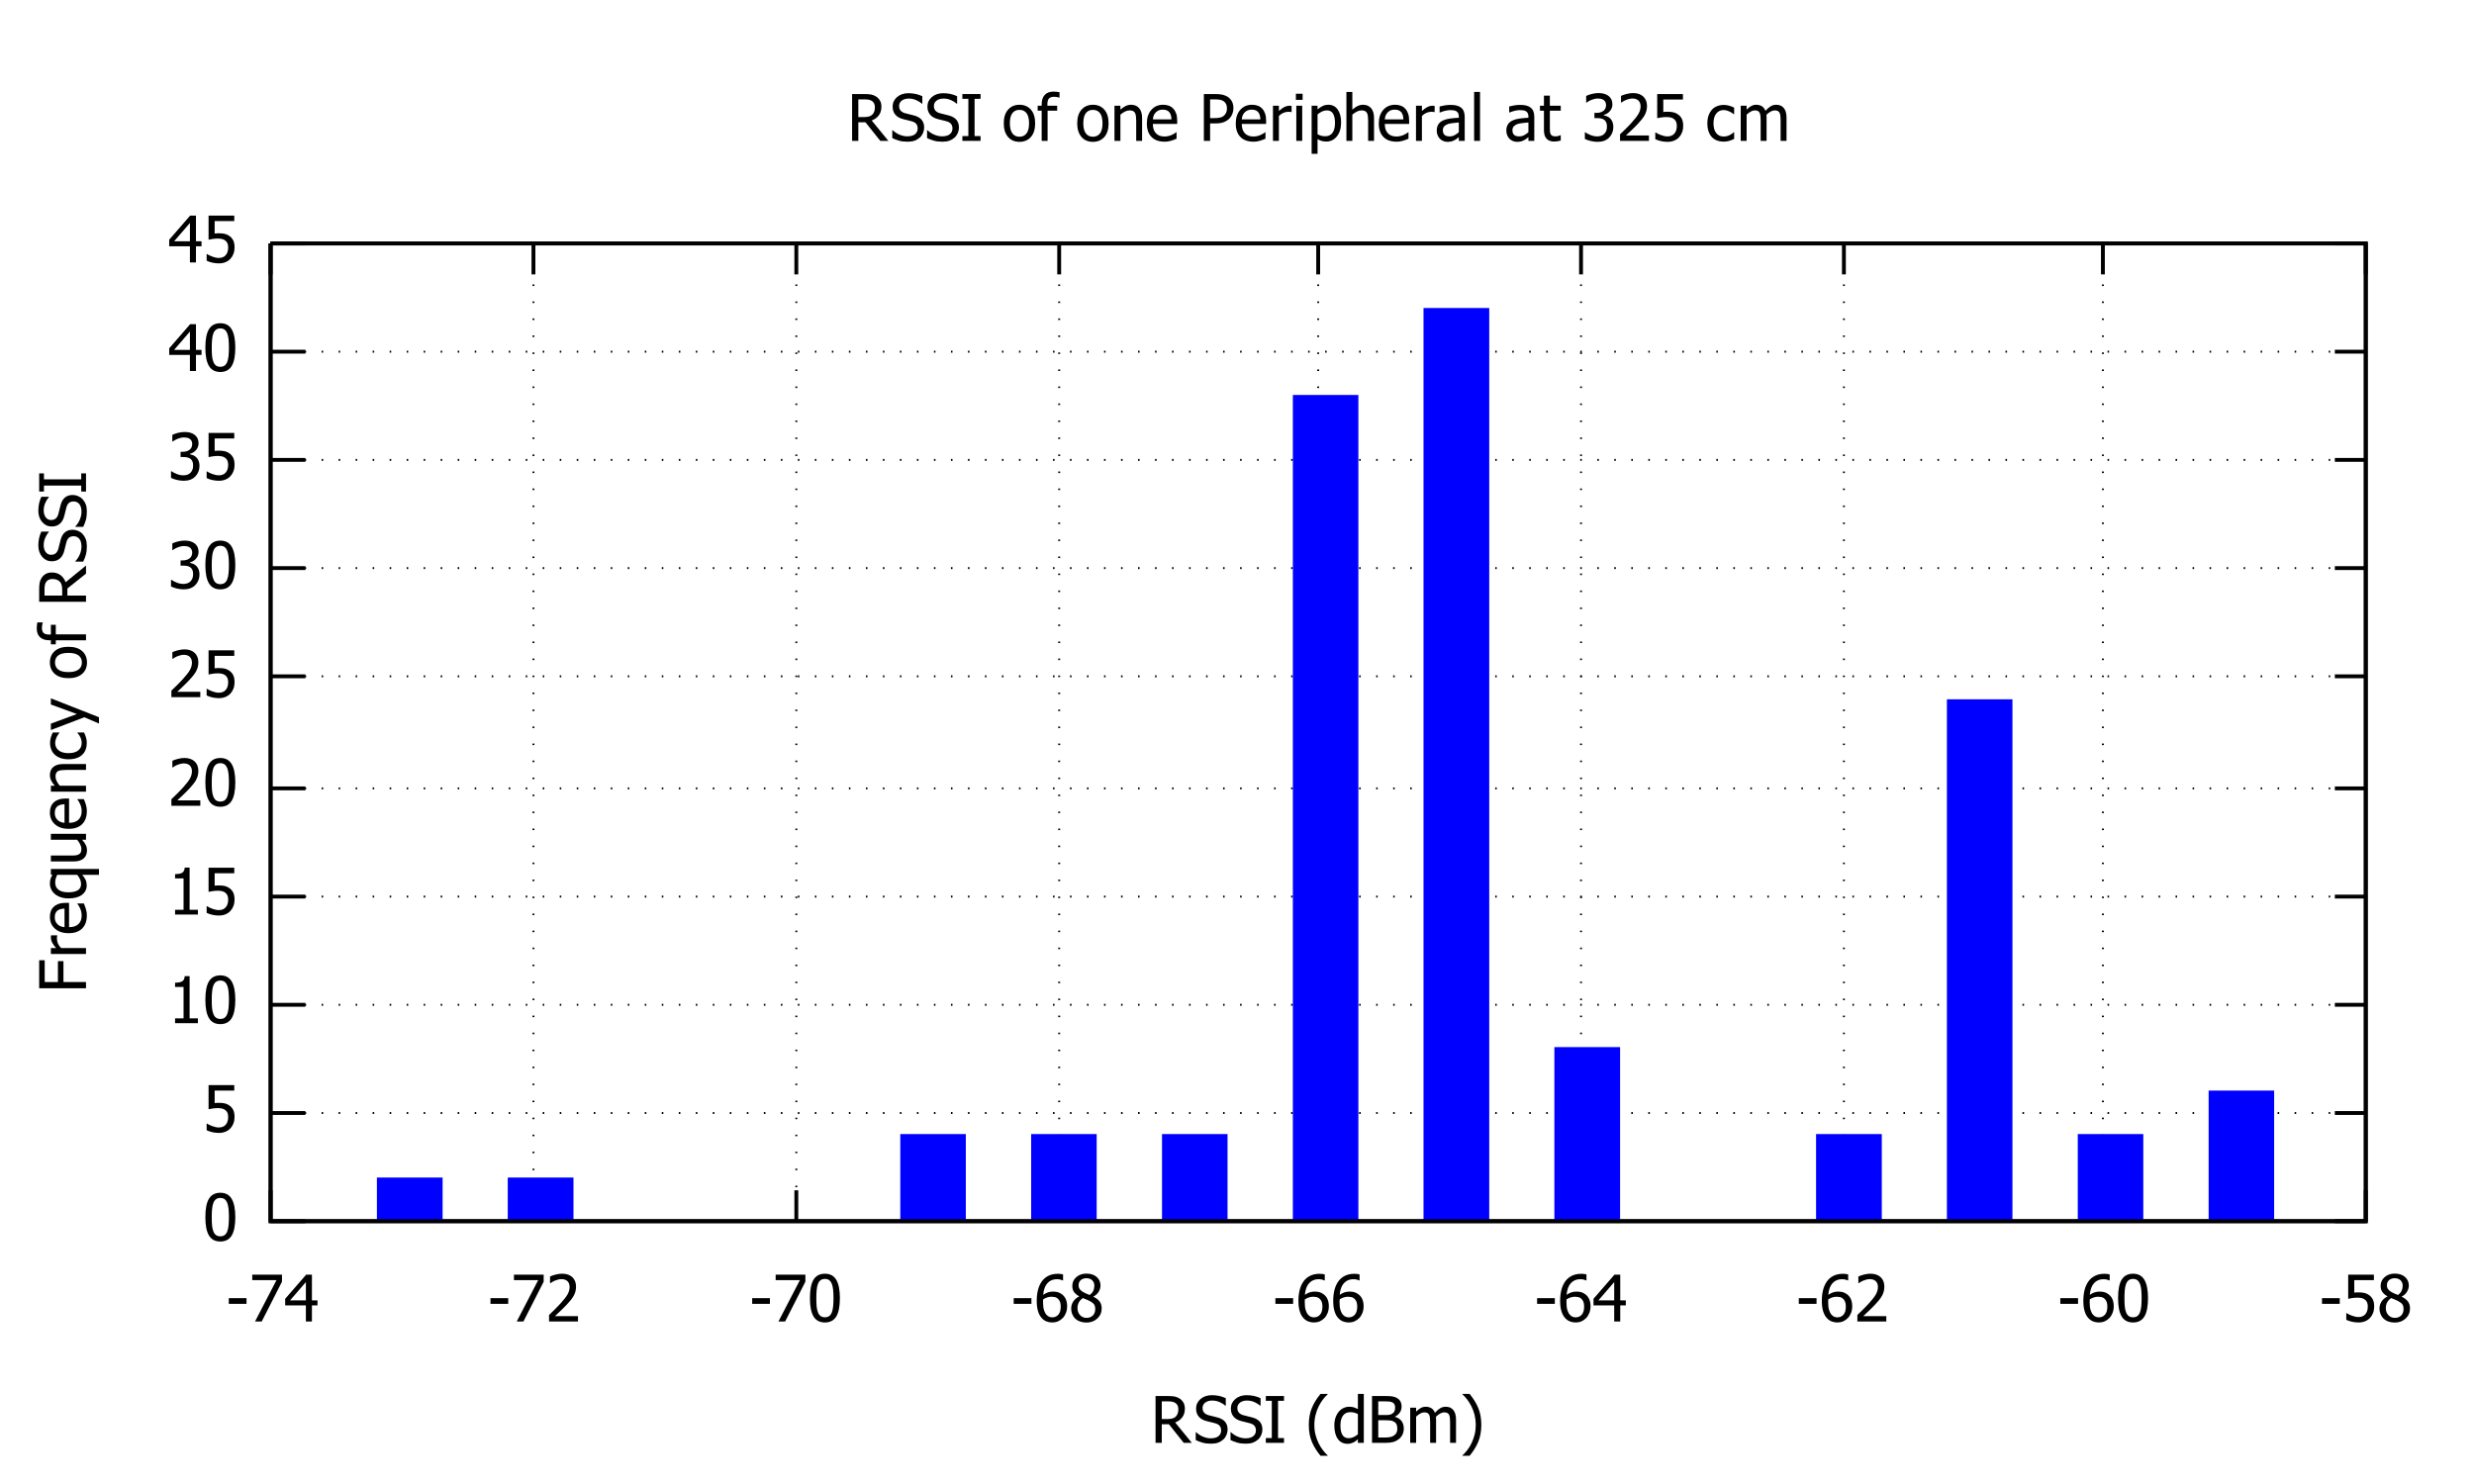 <?xml version="1.0" encoding="UTF-8"?>
<svg xmlns="http://www.w3.org/2000/svg" xmlns:xlink="http://www.w3.org/1999/xlink" width="640pt" height="384pt" viewBox="0 0 640 384" version="1.1">
<defs>
<g>
<symbol overflow="visible" id="glyph0-0">
<path style="stroke:none;" d="M 2.082 0 L 2.082 -12.5 L 14.582 -12.5 L 14.582 0 Z M 3.125 -1.043 L 13.543 -1.043 L 13.543 -11.457 L 3.125 -11.457 Z M 3.125 -1.043 "/>
</symbol>
<symbol overflow="visible" id="glyph0-1">
<path style="stroke:none;" d=""/>
</symbol>
<symbol overflow="visible" id="glyph0-2">
<path style="stroke:none;" d="M 8.422 -6.062 C 8.418 -3.887 8.102 -2.289 7.473 -1.273 C 6.84 -0.254 5.867 0.25 4.551 0.254 C 3.211 0.25 2.23 -0.266 1.609 -1.301 C 0.984 -2.336 0.672 -3.918 0.676 -6.047 C 0.672 -8.234 0.988 -9.832 1.621 -10.844 C 2.25 -11.855 3.227 -12.363 4.551 -12.363 C 5.883 -12.363 6.859 -11.836 7.484 -10.789 C 8.105 -9.738 8.418 -8.164 8.422 -6.062 Z M 6.34 -2.367 C 6.496 -2.766 6.605 -3.27 6.672 -3.887 C 6.734 -4.496 6.766 -5.223 6.77 -6.062 C 6.766 -6.891 6.734 -7.613 6.672 -8.227 C 6.605 -8.84 6.492 -9.348 6.332 -9.758 C 6.164 -10.164 5.941 -10.477 5.66 -10.695 C 5.375 -10.906 5.004 -11.016 4.551 -11.02 C 4.098 -11.016 3.727 -10.906 3.438 -10.695 C 3.145 -10.477 2.914 -10.16 2.75 -9.742 C 2.586 -9.324 2.477 -8.801 2.418 -8.176 C 2.355 -7.543 2.324 -6.836 2.328 -6.047 C 2.324 -5.199 2.352 -4.488 2.402 -3.922 C 2.453 -3.348 2.566 -2.84 2.742 -2.391 C 2.898 -1.973 3.121 -1.648 3.41 -1.426 C 3.699 -1.199 4.078 -1.09 4.551 -1.09 C 5 -1.09 5.371 -1.195 5.66 -1.41 C 5.949 -1.625 6.176 -1.945 6.34 -2.367 Z M 6.34 -2.367 "/>
</symbol>
<symbol overflow="visible" id="glyph0-3">
<path style="stroke:none;" d="M 8.227 -3.859 C 8.227 -3.27 8.133 -2.727 7.945 -2.227 C 7.758 -1.727 7.496 -1.297 7.16 -0.938 C 6.816 -0.566 6.391 -0.273 5.887 -0.062 C 5.375 0.148 4.809 0.25 4.184 0.254 C 3.602 0.25 3.027 0.188 2.469 0.062 C 1.906 -0.066 1.422 -0.23 1.008 -0.441 L 1.008 -2.156 L 1.125 -2.156 C 1.246 -2.062 1.422 -1.957 1.66 -1.844 C 1.891 -1.723 2.148 -1.613 2.434 -1.516 C 2.75 -1.398 3.043 -1.309 3.312 -1.25 C 3.574 -1.184 3.875 -1.152 4.207 -1.156 C 4.531 -1.152 4.848 -1.211 5.16 -1.328 C 5.469 -1.441 5.734 -1.629 5.957 -1.895 C 6.156 -2.129 6.309 -2.41 6.414 -2.734 C 6.52 -3.051 6.574 -3.43 6.574 -3.867 C 6.574 -4.293 6.516 -4.645 6.398 -4.922 C 6.281 -5.199 6.109 -5.426 5.891 -5.605 C 5.656 -5.812 5.371 -5.957 5.031 -6.043 C 4.691 -6.121 4.312 -6.164 3.898 -6.168 C 3.453 -6.164 3.012 -6.129 2.57 -6.066 C 2.125 -5.996 1.77 -5.934 1.504 -5.875 L 1.504 -12.117 L 8.156 -12.117 L 8.156 -10.695 L 3.078 -10.695 L 3.078 -7.473 C 3.27 -7.488 3.461 -7.504 3.652 -7.52 C 3.84 -7.527 4.016 -7.535 4.176 -7.535 C 4.789 -7.535 5.312 -7.48 5.742 -7.379 C 6.172 -7.273 6.586 -7.074 6.984 -6.777 C 7.383 -6.473 7.688 -6.094 7.906 -5.641 C 8.117 -5.184 8.227 -4.59 8.227 -3.859 Z M 8.227 -3.859 "/>
</symbol>
<symbol overflow="visible" id="glyph0-4">
<path style="stroke:none;" d="M 7.746 0 L 1.84 0 L 1.84 -1.238 L 4.035 -1.238 L 4.035 -9.359 L 1.84 -9.359 L 1.84 -10.465 C 2.668 -10.465 3.277 -10.582 3.676 -10.816 C 4.066 -11.051 4.289 -11.496 4.336 -12.156 L 5.598 -12.156 L 5.598 -1.238 L 7.746 -1.238 Z M 7.746 0 "/>
</symbol>
<symbol overflow="visible" id="glyph0-5">
<path style="stroke:none;" d="M 8.367 0 L 0.887 0 L 0.887 -1.699 C 1.418 -2.207 1.926 -2.695 2.406 -3.164 C 2.883 -3.633 3.352 -4.117 3.809 -4.621 C 4.73 -5.633 5.359 -6.445 5.695 -7.059 C 6.031 -7.668 6.199 -8.301 6.203 -8.953 C 6.199 -9.289 6.145 -9.582 6.043 -9.84 C 5.934 -10.09 5.789 -10.301 5.605 -10.473 C 5.414 -10.633 5.195 -10.758 4.945 -10.84 C 4.695 -10.918 4.422 -10.957 4.125 -10.961 C 3.836 -10.957 3.543 -10.922 3.25 -10.852 C 2.953 -10.777 2.672 -10.684 2.402 -10.578 C 2.172 -10.484 1.949 -10.375 1.742 -10.246 C 1.527 -10.113 1.359 -10.004 1.23 -9.914 L 1.141 -9.914 L 1.141 -11.637 C 1.473 -11.805 1.941 -11.969 2.543 -12.129 C 3.141 -12.289 3.707 -12.367 4.25 -12.371 C 5.375 -12.367 6.262 -12.066 6.902 -11.469 C 7.543 -10.867 7.863 -10.055 7.863 -9.031 C 7.863 -8.555 7.805 -8.121 7.695 -7.723 C 7.578 -7.32 7.426 -6.949 7.234 -6.609 C 7.031 -6.254 6.789 -5.902 6.508 -5.559 C 6.223 -5.211 5.926 -4.867 5.617 -4.531 C 5.105 -3.977 4.535 -3.402 3.91 -2.809 C 3.277 -2.207 2.777 -1.734 2.41 -1.391 L 8.367 -1.391 Z M 8.367 0 "/>
</symbol>
<symbol overflow="visible" id="glyph0-6">
<path style="stroke:none;" d="M 4.16 -10.961 C 3.863 -10.957 3.566 -10.922 3.277 -10.855 C 2.98 -10.781 2.695 -10.688 2.418 -10.578 C 2.156 -10.469 1.93 -10.355 1.738 -10.238 C 1.543 -10.113 1.371 -10.004 1.219 -9.902 L 1.125 -9.902 L 1.125 -11.621 C 1.477 -11.809 1.953 -11.98 2.559 -12.137 C 3.164 -12.289 3.742 -12.367 4.289 -12.371 C 4.836 -12.367 5.312 -12.312 5.723 -12.203 C 6.133 -12.09 6.504 -11.918 6.836 -11.688 C 7.191 -11.426 7.461 -11.109 7.645 -10.742 C 7.824 -10.367 7.914 -9.938 7.918 -9.449 C 7.914 -8.777 7.695 -8.191 7.258 -7.688 C 6.816 -7.184 6.289 -6.863 5.68 -6.73 L 5.68 -6.617 C 5.93 -6.562 6.203 -6.48 6.496 -6.363 C 6.785 -6.242 7.055 -6.066 7.309 -5.836 C 7.555 -5.602 7.758 -5.301 7.918 -4.934 C 8.074 -4.566 8.156 -4.121 8.156 -3.598 C 8.156 -3.047 8.062 -2.543 7.875 -2.086 C 7.688 -1.625 7.422 -1.219 7.082 -0.871 C 6.727 -0.5 6.301 -0.219 5.801 -0.031 C 5.301 0.16 4.734 0.25 4.102 0.254 C 3.492 0.25 2.887 0.176 2.293 0.031 C 1.691 -0.117 1.191 -0.289 0.789 -0.496 L 0.789 -2.215 L 0.902 -2.215 C 1.242 -1.965 1.699 -1.723 2.277 -1.496 C 2.852 -1.266 3.426 -1.152 4.004 -1.156 C 4.332 -1.152 4.664 -1.207 5 -1.312 C 5.328 -1.418 5.609 -1.59 5.836 -1.832 C 6.051 -2.066 6.215 -2.328 6.332 -2.617 C 6.445 -2.902 6.504 -3.266 6.504 -3.711 C 6.504 -4.148 6.438 -4.512 6.312 -4.793 C 6.18 -5.074 6.004 -5.297 5.777 -5.461 C 5.551 -5.621 5.281 -5.73 4.969 -5.797 C 4.656 -5.855 4.316 -5.887 3.957 -5.891 L 3.262 -5.891 L 3.262 -7.242 L 3.801 -7.242 C 4.531 -7.242 5.125 -7.414 5.586 -7.762 C 6.039 -8.109 6.27 -8.613 6.273 -9.277 C 6.27 -9.578 6.211 -9.84 6.094 -10.062 C 5.977 -10.277 5.824 -10.453 5.641 -10.586 C 5.434 -10.727 5.207 -10.824 4.957 -10.879 C 4.707 -10.93 4.441 -10.957 4.16 -10.961 Z M 4.16 -10.961 "/>
</symbol>
<symbol overflow="visible" id="glyph0-7">
<path style="stroke:none;" d="M 8.684 -4.168 L 7.242 -4.168 L 7.242 0 L 5.68 0 L 5.68 -4.168 L 0.324 -4.168 L 0.324 -5.875 L 5.746 -12.117 L 7.242 -12.117 L 7.242 -5.469 L 8.684 -5.469 Z M 5.68 -5.469 L 5.68 -10.203 L 1.594 -5.469 Z M 5.68 -5.469 "/>
</symbol>
<symbol overflow="visible" id="glyph0-8">
<path style="stroke:none;" d="M 5.32 -4.566 L 0.734 -4.566 L 0.734 -6.039 L 5.32 -6.039 Z M 5.32 -4.566 "/>
</symbol>
<symbol overflow="visible" id="glyph0-9">
<path style="stroke:none;" d="M 8.496 -10.305 L 3.254 0 L 1.523 0 L 7.07 -10.695 L 0.805 -10.695 L 0.805 -12.117 L 8.496 -12.117 Z M 8.496 -10.305 "/>
</symbol>
<symbol overflow="visible" id="glyph0-10">
<path style="stroke:none;" d="M 8.555 -3.93 C 8.555 -3.305 8.449 -2.73 8.242 -2.203 C 8.035 -1.676 7.758 -1.234 7.414 -0.887 C 7.047 -0.508 6.641 -0.227 6.191 -0.035 C 5.738 0.156 5.242 0.25 4.703 0.254 C 4.152 0.25 3.656 0.16 3.211 -0.023 C 2.762 -0.207 2.367 -0.48 2.027 -0.848 C 1.605 -1.281 1.277 -1.867 1.043 -2.605 C 0.809 -3.34 0.691 -4.246 0.691 -5.32 C 0.691 -6.375 0.797 -7.324 1.016 -8.176 C 1.23 -9.02 1.566 -9.758 2.02 -10.391 C 2.453 -11 3.02 -11.48 3.719 -11.828 C 4.41 -12.168 5.215 -12.34 6.129 -12.344 C 6.398 -12.34 6.648 -12.328 6.883 -12.305 C 7.113 -12.277 7.32 -12.234 7.504 -12.176 L 7.504 -10.621 L 7.43 -10.621 C 7.281 -10.699 7.066 -10.773 6.793 -10.844 C 6.512 -10.91 6.219 -10.945 5.906 -10.945 C 4.898 -10.945 4.082 -10.602 3.461 -9.922 C 2.84 -9.238 2.473 -8.23 2.359 -6.895 C 2.742 -7.164 3.137 -7.371 3.547 -7.52 C 3.953 -7.66 4.398 -7.734 4.883 -7.738 C 5.352 -7.734 5.766 -7.688 6.121 -7.594 C 6.477 -7.5 6.848 -7.309 7.234 -7.023 C 7.676 -6.684 8.008 -6.258 8.227 -5.746 C 8.445 -5.227 8.555 -4.621 8.555 -3.93 Z M 6.902 -3.867 C 6.902 -4.363 6.836 -4.777 6.707 -5.117 C 6.574 -5.453 6.363 -5.742 6.07 -5.98 C 5.859 -6.152 5.617 -6.266 5.352 -6.324 C 5.078 -6.375 4.805 -6.402 4.523 -6.406 C 4.145 -6.402 3.773 -6.348 3.418 -6.234 C 3.059 -6.117 2.707 -5.949 2.359 -5.738 C 2.348 -5.613 2.34 -5.5 2.336 -5.391 C 2.328 -5.281 2.324 -5.141 2.328 -4.973 C 2.324 -4.129 2.406 -3.449 2.574 -2.938 C 2.738 -2.418 2.945 -2.027 3.191 -1.766 C 3.422 -1.508 3.66 -1.328 3.91 -1.227 C 4.152 -1.121 4.422 -1.07 4.711 -1.074 C 5.359 -1.07 5.887 -1.305 6.293 -1.773 C 6.699 -2.238 6.902 -2.938 6.902 -3.867 Z M 6.902 -3.867 "/>
</symbol>
<symbol overflow="visible" id="glyph0-11">
<path style="stroke:none;" d="M 6.602 -9.293 C 6.598 -9.836 6.414 -10.289 6.055 -10.652 C 5.688 -11.016 5.184 -11.195 4.539 -11.199 C 3.945 -11.195 3.461 -11.035 3.086 -10.711 C 2.707 -10.383 2.52 -9.941 2.523 -9.391 C 2.52 -8.988 2.617 -8.648 2.812 -8.375 C 3.004 -8.094 3.293 -7.844 3.68 -7.625 C 3.844 -7.531 4.098 -7.406 4.445 -7.242 C 4.789 -7.078 5.102 -6.949 5.387 -6.859 C 5.855 -7.223 6.176 -7.598 6.348 -7.98 C 6.512 -8.363 6.598 -8.801 6.602 -9.293 Z M 6.828 -3.223 C 6.824 -3.723 6.727 -4.117 6.535 -4.41 C 6.336 -4.703 5.961 -5 5.402 -5.305 C 5.215 -5.406 4.969 -5.52 4.664 -5.641 C 4.359 -5.758 4.012 -5.898 3.629 -6.062 C 3.176 -5.762 2.832 -5.395 2.594 -4.961 C 2.355 -4.52 2.238 -4.023 2.238 -3.469 C 2.238 -2.734 2.457 -2.129 2.902 -1.652 C 3.34 -1.176 3.895 -0.938 4.566 -0.938 C 5.246 -0.938 5.793 -1.141 6.207 -1.551 C 6.617 -1.957 6.824 -2.516 6.828 -3.223 Z M 4.551 0.277 C 3.945 0.273 3.395 0.184 2.902 0.008 C 2.406 -0.172 1.988 -0.426 1.645 -0.766 C 1.301 -1.09 1.043 -1.477 0.867 -1.926 C 0.688 -2.371 0.598 -2.844 0.602 -3.344 C 0.598 -3.996 0.773 -4.598 1.125 -5.152 C 1.477 -5.699 1.984 -6.141 2.652 -6.469 L 2.652 -6.52 C 2.055 -6.863 1.613 -7.242 1.324 -7.656 C 1.035 -8.066 0.891 -8.582 0.895 -9.203 C 0.891 -10.113 1.234 -10.871 1.926 -11.48 C 2.613 -12.086 3.488 -12.391 4.551 -12.395 C 5.648 -12.391 6.531 -12.102 7.199 -11.527 C 7.859 -10.945 8.191 -10.207 8.195 -9.309 C 8.191 -8.766 8.031 -8.23 7.719 -7.699 C 7.398 -7.168 6.941 -6.75 6.348 -6.453 L 6.348 -6.406 C 7.051 -6.07 7.586 -5.668 7.949 -5.199 C 8.312 -4.723 8.496 -4.117 8.496 -3.379 C 8.496 -2.34 8.117 -1.473 7.367 -0.773 C 6.613 -0.074 5.676 0.273 4.551 0.277 Z M 4.551 0.277 "/>
</symbol>
<symbol overflow="visible" id="glyph0-12">
<path style="stroke:none;" d="M 10.613 0 L 8.52 0 L 4.68 -4.816 L 2.84 -4.816 L 2.84 0 L 1.23 0 L 1.23 -12.117 L 4.355 -12.117 C 5.043 -12.117 5.625 -12.078 6.098 -12.004 C 6.566 -11.926 7.012 -11.75 7.438 -11.477 C 7.859 -11.199 8.195 -10.848 8.441 -10.422 C 8.688 -9.992 8.812 -9.461 8.812 -8.828 C 8.812 -7.938 8.586 -7.195 8.137 -6.598 C 7.684 -6 7.07 -5.559 6.301 -5.273 Z M 7.129 -8.707 C 7.125 -9.059 7.062 -9.371 6.941 -9.648 C 6.812 -9.918 6.621 -10.141 6.363 -10.32 C 6.137 -10.469 5.871 -10.578 5.566 -10.641 C 5.262 -10.703 4.883 -10.734 4.434 -10.734 L 2.84 -10.734 L 2.84 -6.16 L 4.258 -6.16 C 4.715 -6.156 5.129 -6.199 5.5 -6.281 C 5.867 -6.363 6.184 -6.531 6.445 -6.789 C 6.68 -7.012 6.852 -7.281 6.961 -7.602 C 7.07 -7.914 7.125 -8.285 7.129 -8.707 Z M 7.129 -8.707 "/>
</symbol>
<symbol overflow="visible" id="glyph0-13">
<path style="stroke:none;" d="M 4.605 0.219 C 3.727 0.215 2.977 0.129 2.363 -0.051 C 1.746 -0.23 1.168 -0.453 0.625 -0.723 L 0.625 -2.742 L 0.742 -2.742 C 1.27 -2.242 1.871 -1.855 2.547 -1.582 C 3.215 -1.309 3.863 -1.172 4.492 -1.172 C 5.379 -1.172 6.051 -1.355 6.512 -1.727 C 6.965 -2.098 7.195 -2.59 7.195 -3.199 C 7.195 -3.68 7.074 -4.07 6.836 -4.379 C 6.594 -4.68 6.215 -4.906 5.695 -5.055 C 5.32 -5.16 4.977 -5.25 4.672 -5.32 C 4.359 -5.391 3.973 -5.484 3.508 -5.605 C 3.09 -5.711 2.715 -5.848 2.383 -6.02 C 2.051 -6.184 1.758 -6.406 1.504 -6.68 C 1.254 -6.945 1.059 -7.258 0.922 -7.621 C 0.781 -7.98 0.715 -8.398 0.715 -8.871 C 0.715 -9.852 1.098 -10.672 1.863 -11.34 C 2.629 -12 3.605 -12.332 4.793 -12.336 C 5.473 -12.332 6.113 -12.266 6.719 -12.133 C 7.32 -11.996 7.879 -11.805 8.398 -11.555 L 8.398 -9.629 L 8.277 -9.629 C 7.891 -9.977 7.395 -10.285 6.793 -10.551 C 6.188 -10.812 5.559 -10.945 4.898 -10.945 C 4.148 -10.945 3.543 -10.77 3.082 -10.418 C 2.621 -10.066 2.391 -9.605 2.391 -9.043 C 2.391 -8.523 2.523 -8.113 2.797 -7.812 C 3.066 -7.504 3.461 -7.281 3.98 -7.145 C 4.316 -7.051 4.734 -6.949 5.23 -6.832 C 5.723 -6.715 6.133 -6.605 6.461 -6.512 C 7.293 -6.254 7.902 -5.871 8.293 -5.355 C 8.676 -4.84 8.871 -4.203 8.871 -3.449 C 8.871 -2.977 8.773 -2.512 8.582 -2.051 C 8.387 -1.59 8.117 -1.199 7.773 -0.879 C 7.379 -0.527 6.938 -0.254 6.449 -0.066 C 5.953 0.125 5.34 0.215 4.605 0.219 Z M 4.605 0.219 "/>
</symbol>
<symbol overflow="visible" id="glyph0-14">
<path style="stroke:none;" d="M 5.461 0 L 0.758 0 L 0.758 -1.238 L 2.305 -1.238 L 2.305 -10.879 L 0.758 -10.879 L 0.758 -12.117 L 5.461 -12.117 L 5.461 -10.879 L 3.914 -10.879 L 3.914 -1.238 L 5.461 -1.238 Z M 5.461 0 "/>
</symbol>
<symbol overflow="visible" id="glyph0-15">
<path style="stroke:none;" d="M 5.777 3.352 L 3.914 3.352 C 2.969 2.227 2.227 1.039 1.688 -0.211 C 1.148 -1.461 0.879 -2.941 0.879 -4.656 C 0.879 -6.324 1.145 -7.793 1.68 -9.066 C 2.211 -10.336 2.957 -11.535 3.914 -12.664 L 5.777 -12.664 L 5.777 -12.582 C 5.336 -12.184 4.914 -11.727 4.52 -11.211 C 4.117 -10.688 3.75 -10.086 3.41 -9.398 C 3.082 -8.73 2.816 -7.992 2.617 -7.191 C 2.41 -6.387 2.309 -5.543 2.312 -4.656 C 2.309 -3.723 2.406 -2.871 2.609 -2.105 C 2.805 -1.332 3.074 -0.605 3.41 0.09 C 3.734 0.754 4.105 1.359 4.523 1.898 C 4.941 2.438 5.359 2.895 5.777 3.273 Z M 5.777 3.352 "/>
</symbol>
<symbol overflow="visible" id="glyph0-16">
<path style="stroke:none;" d="M 8.105 0 L 6.574 0 L 6.574 -0.93 C 6.336 -0.723 6.129 -0.555 5.957 -0.43 C 5.781 -0.297 5.578 -0.18 5.348 -0.074 C 5.125 0.031 4.898 0.109 4.668 0.168 C 4.434 0.223 4.164 0.25 3.859 0.254 C 3.363 0.25 2.906 0.152 2.484 -0.055 C 2.062 -0.258 1.703 -0.562 1.414 -0.961 C 1.113 -1.359 0.883 -1.852 0.723 -2.445 C 0.559 -3.031 0.48 -3.711 0.48 -4.477 C 0.48 -5.273 0.582 -5.961 0.789 -6.547 C 0.992 -7.125 1.277 -7.637 1.645 -8.074 C 1.973 -8.469 2.371 -8.777 2.844 -9.004 C 3.309 -9.227 3.801 -9.34 4.32 -9.344 C 4.773 -9.34 5.172 -9.289 5.508 -9.191 C 5.844 -9.09 6.199 -8.934 6.574 -8.723 L 6.574 -12.664 L 8.105 -12.664 Z M 6.574 -2.215 L 6.574 -7.453 C 6.195 -7.637 5.855 -7.762 5.555 -7.836 C 5.25 -7.902 4.922 -7.938 4.574 -7.941 C 3.785 -7.938 3.168 -7.645 2.727 -7.059 C 2.277 -6.469 2.055 -5.617 2.059 -4.508 C 2.055 -3.438 2.227 -2.621 2.57 -2.055 C 2.91 -1.484 3.457 -1.199 4.215 -1.203 C 4.613 -1.199 5.02 -1.293 5.426 -1.477 C 5.832 -1.656 6.215 -1.902 6.574 -2.215 Z M 6.574 -2.215 "/>
</symbol>
<symbol overflow="visible" id="glyph0-17">
<path style="stroke:none;" d="M 9.449 -3.719 C 9.445 -3.113 9.332 -2.582 9.105 -2.125 C 8.879 -1.66 8.57 -1.281 8.188 -0.984 C 7.727 -0.625 7.238 -0.371 6.723 -0.223 C 6.199 -0.074 5.527 0 4.703 0 L 1.23 0 L 1.23 -12.117 L 4.445 -12.117 C 5.305 -12.117 5.949 -12.086 6.383 -12.031 C 6.812 -11.969 7.227 -11.836 7.625 -11.629 C 8.055 -11.395 8.375 -11.09 8.578 -10.715 C 8.777 -10.336 8.875 -9.891 8.879 -9.383 C 8.875 -8.809 8.727 -8.301 8.426 -7.852 C 8.125 -7.402 7.707 -7.051 7.18 -6.797 L 7.18 -6.73 C 7.898 -6.531 8.457 -6.176 8.855 -5.66 C 9.246 -5.141 9.445 -4.492 9.449 -3.719 Z M 7.203 -9.156 C 7.199 -9.445 7.152 -9.699 7.055 -9.914 C 6.957 -10.129 6.797 -10.297 6.582 -10.426 C 6.316 -10.566 6.027 -10.656 5.711 -10.691 C 5.391 -10.723 4.949 -10.738 4.387 -10.742 L 2.84 -10.742 L 2.84 -7.195 L 4.672 -7.195 C 5.172 -7.195 5.543 -7.219 5.785 -7.27 C 6.02 -7.32 6.27 -7.43 6.527 -7.594 C 6.77 -7.75 6.941 -7.953 7.047 -8.211 C 7.148 -8.461 7.199 -8.777 7.203 -9.156 Z M 7.773 -3.652 C 7.77 -4.105 7.703 -4.484 7.578 -4.781 C 7.445 -5.078 7.184 -5.328 6.789 -5.535 C 6.531 -5.668 6.254 -5.754 5.953 -5.793 C 5.648 -5.828 5.219 -5.848 4.672 -5.852 L 2.84 -5.852 L 2.84 -1.375 L 4.148 -1.375 C 4.852 -1.371 5.406 -1.402 5.816 -1.473 C 6.223 -1.535 6.582 -1.676 6.895 -1.887 C 7.195 -2.098 7.418 -2.336 7.559 -2.609 C 7.699 -2.875 7.77 -3.223 7.773 -3.652 Z M 7.773 -3.652 "/>
</symbol>
<symbol overflow="visible" id="glyph0-18">
<path style="stroke:none;" d="M 11.426 0 L 11.426 -5.258 C 11.426 -5.672 11.406 -6.059 11.375 -6.414 C 11.34 -6.77 11.273 -7.047 11.172 -7.25 C 11.062 -7.465 10.91 -7.625 10.711 -7.73 C 10.508 -7.832 10.234 -7.887 9.895 -7.887 C 9.578 -7.887 9.238 -7.789 8.879 -7.598 C 8.516 -7.402 8.145 -7.125 7.766 -6.762 C 7.766 -6.668 7.773 -6.559 7.785 -6.434 C 7.789 -6.305 7.793 -6.152 7.797 -5.98 L 7.797 0 L 6.266 0 L 6.266 -5.258 C 6.262 -5.672 6.246 -6.059 6.215 -6.414 C 6.18 -6.77 6.113 -7.047 6.016 -7.25 C 5.902 -7.465 5.746 -7.625 5.551 -7.73 C 5.348 -7.832 5.078 -7.887 4.734 -7.887 C 4.402 -7.887 4.055 -7.781 3.691 -7.574 C 3.328 -7.367 2.977 -7.105 2.637 -6.789 L 2.637 0 L 1.105 0 L 1.105 -9.09 L 2.637 -9.09 L 2.637 -8.082 C 3.035 -8.48 3.43 -8.793 3.828 -9.012 C 4.219 -9.23 4.652 -9.34 5.125 -9.344 C 5.66 -9.34 6.137 -9.219 6.555 -8.977 C 6.969 -8.73 7.285 -8.328 7.504 -7.773 C 7.961 -8.285 8.41 -8.676 8.852 -8.945 C 9.289 -9.207 9.766 -9.34 10.285 -9.344 C 10.672 -9.34 11.027 -9.277 11.352 -9.16 C 11.668 -9.035 11.949 -8.84 12.191 -8.57 C 12.434 -8.293 12.621 -7.949 12.758 -7.535 C 12.887 -7.121 12.953 -6.602 12.957 -5.98 L 12.957 0 Z M 11.426 0 "/>
</symbol>
<symbol overflow="visible" id="glyph0-19">
<path style="stroke:none;" d="M 5.5 -4.656 C 5.496 -2.977 5.227 -1.504 4.695 -0.234 C 4.156 1.031 3.414 2.227 2.465 3.352 L 0.602 3.352 L 0.602 3.273 C 1.02 2.895 1.441 2.434 1.863 1.891 C 2.285 1.344 2.652 0.742 2.969 0.09 C 3.305 -0.613 3.574 -1.348 3.773 -2.129 C 3.969 -2.902 4.066 -3.746 4.07 -4.656 C 4.066 -5.547 3.965 -6.391 3.77 -7.191 C 3.566 -7.988 3.301 -8.727 2.969 -9.398 C 2.637 -10.07 2.262 -10.676 1.844 -11.215 C 1.426 -11.75 1.012 -12.203 0.602 -12.582 L 0.602 -12.664 L 2.465 -12.664 C 3.406 -11.535 4.148 -10.344 4.691 -9.082 C 5.227 -7.816 5.496 -6.34 5.5 -4.656 Z M 5.5 -4.656 "/>
</symbol>
<symbol overflow="visible" id="glyph0-20">
<path style="stroke:none;" d="M 8.586 -4.539 C 8.582 -3.008 8.215 -1.828 7.477 -0.996 C 6.738 -0.164 5.754 0.25 4.531 0.254 C 3.266 0.25 2.273 -0.176 1.551 -1.035 C 0.824 -1.895 0.461 -3.062 0.465 -4.539 C 0.461 -6.059 0.836 -7.238 1.582 -8.082 C 2.328 -8.918 3.309 -9.34 4.531 -9.344 C 5.754 -9.34 6.738 -8.922 7.477 -8.086 C 8.215 -7.246 8.582 -6.062 8.586 -4.539 Z M 7.008 -4.539 C 7.008 -5.715 6.793 -6.59 6.363 -7.164 C 5.934 -7.734 5.32 -8.02 4.531 -8.023 C 3.73 -8.02 3.117 -7.734 2.688 -7.164 C 2.254 -6.59 2.039 -5.715 2.043 -4.539 C 2.039 -3.398 2.254 -2.535 2.688 -1.949 C 3.117 -1.359 3.73 -1.066 4.531 -1.066 C 5.312 -1.066 5.922 -1.355 6.359 -1.934 C 6.789 -2.512 7.008 -3.379 7.008 -4.539 Z M 7.008 -4.539 "/>
</symbol>
<symbol overflow="visible" id="glyph0-21">
<path style="stroke:none;" d="M 5.891 -11.199 L 5.812 -11.199 C 5.672 -11.242 5.473 -11.289 5.223 -11.34 C 4.965 -11.383 4.738 -11.406 4.539 -11.41 C 3.895 -11.406 3.434 -11.262 3.16 -10.973 C 2.883 -10.68 2.746 -10.156 2.75 -9.398 L 2.75 -9.09 L 5.281 -9.09 L 5.281 -7.82 L 2.801 -7.82 L 2.801 0 L 1.27 0 L 1.27 -7.82 L 0.234 -7.82 L 0.234 -9.09 L 1.27 -9.09 L 1.27 -9.391 C 1.266 -10.484 1.527 -11.316 2.059 -11.891 C 2.582 -12.457 3.336 -12.742 4.32 -12.746 C 4.602 -12.742 4.879 -12.727 5.152 -12.699 C 5.418 -12.668 5.664 -12.637 5.891 -12.598 Z M 5.891 -11.199 "/>
</symbol>
<symbol overflow="visible" id="glyph0-22">
<path style="stroke:none;" d="M 8.25 0 L 6.723 0 L 6.723 -5.176 C 6.719 -5.59 6.699 -5.98 6.66 -6.344 C 6.617 -6.703 6.539 -6.992 6.43 -7.211 C 6.301 -7.434 6.129 -7.602 5.906 -7.719 C 5.684 -7.828 5.379 -7.887 4.996 -7.887 C 4.613 -7.887 4.223 -7.785 3.82 -7.582 C 3.414 -7.379 3.02 -7.113 2.637 -6.789 L 2.637 0 L 1.105 0 L 1.105 -9.09 L 2.637 -9.09 L 2.637 -8.082 C 3.09 -8.484 3.539 -8.797 3.988 -9.016 C 4.43 -9.23 4.898 -9.34 5.395 -9.344 C 6.289 -9.34 6.988 -9.047 7.492 -8.461 C 7.996 -7.871 8.25 -7.016 8.25 -5.898 Z M 8.25 0 "/>
</symbol>
<symbol overflow="visible" id="glyph0-23">
<path style="stroke:none;" d="M 5.055 0.211 C 3.605 0.211 2.48 -0.195 1.68 -1.012 C 0.879 -1.828 0.48 -2.988 0.48 -4.492 C 0.48 -5.973 0.867 -7.152 1.645 -8.027 C 2.418 -8.902 3.434 -9.34 4.688 -9.344 C 5.25 -9.34 5.746 -9.258 6.184 -9.098 C 6.613 -8.934 6.996 -8.68 7.324 -8.332 C 7.648 -7.984 7.895 -7.559 8.07 -7.059 C 8.242 -6.555 8.332 -5.941 8.332 -5.215 L 8.332 -4.387 L 2.035 -4.387 C 2.031 -3.328 2.297 -2.52 2.832 -1.961 C 3.359 -1.402 4.098 -1.125 5.039 -1.125 C 5.375 -1.125 5.703 -1.16 6.027 -1.238 C 6.348 -1.309 6.641 -1.406 6.902 -1.531 C 7.176 -1.652 7.406 -1.773 7.602 -1.891 C 7.789 -2.004 7.949 -2.113 8.074 -2.223 L 8.164 -2.223 L 8.164 -0.555 C 7.98 -0.48 7.758 -0.391 7.496 -0.289 C 7.227 -0.18 6.988 -0.098 6.777 -0.039 C 6.477 0.043 6.207 0.102 5.969 0.145 C 5.723 0.188 5.418 0.211 5.055 0.211 Z M 6.844 -5.559 C 6.832 -5.969 6.781 -6.324 6.695 -6.621 C 6.605 -6.918 6.48 -7.172 6.324 -7.383 C 6.141 -7.609 5.91 -7.781 5.633 -7.902 C 5.352 -8.02 5.008 -8.078 4.598 -8.082 C 4.188 -8.078 3.84 -8.02 3.559 -7.898 C 3.27 -7.773 3.012 -7.594 2.781 -7.363 C 2.551 -7.125 2.379 -6.859 2.262 -6.57 C 2.141 -6.277 2.062 -5.941 2.035 -5.559 Z M 6.844 -5.559 "/>
</symbol>
<symbol overflow="visible" id="glyph0-24">
<path style="stroke:none;" d="M 8.879 -8.465 C 8.875 -7.938 8.781 -7.438 8.598 -6.969 C 8.406 -6.496 8.148 -6.098 7.82 -5.77 C 7.402 -5.355 6.91 -5.043 6.348 -4.832 C 5.777 -4.617 5.066 -4.512 4.207 -4.516 L 2.84 -4.516 L 2.84 0 L 1.23 0 L 1.23 -12.117 L 4.273 -12.117 C 4.984 -12.117 5.594 -12.055 6.102 -11.938 C 6.602 -11.812 7.047 -11.621 7.438 -11.359 C 7.883 -11.051 8.238 -10.66 8.496 -10.184 C 8.75 -9.707 8.875 -9.133 8.879 -8.465 Z M 7.203 -8.422 C 7.199 -8.836 7.129 -9.199 6.984 -9.512 C 6.84 -9.816 6.621 -10.07 6.332 -10.27 C 6.074 -10.438 5.777 -10.559 5.438 -10.629 C 5.098 -10.699 4.676 -10.734 4.176 -10.734 L 2.84 -10.734 L 2.84 -5.891 L 3.938 -5.891 C 4.586 -5.887 5.109 -5.941 5.516 -6.051 C 5.914 -6.156 6.25 -6.344 6.52 -6.617 C 6.754 -6.859 6.926 -7.125 7.039 -7.414 C 7.145 -7.695 7.199 -8.031 7.203 -8.422 Z M 7.203 -8.422 "/>
</symbol>
<symbol overflow="visible" id="glyph0-25">
<path style="stroke:none;" d="M 5.926 -7.445 L 5.844 -7.445 C 5.727 -7.477 5.605 -7.496 5.48 -7.508 C 5.348 -7.512 5.195 -7.516 5.02 -7.52 C 4.605 -7.516 4.195 -7.426 3.793 -7.25 C 3.383 -7.07 3 -6.805 2.637 -6.453 L 2.637 0 L 1.105 0 L 1.105 -9.09 L 2.637 -9.09 L 2.637 -7.738 C 3.195 -8.23 3.68 -8.578 4.098 -8.785 C 4.508 -8.984 4.91 -9.086 5.305 -9.09 C 5.461 -9.086 5.582 -9.082 5.66 -9.078 C 5.738 -9.066 5.824 -9.055 5.926 -9.043 Z M 5.926 -7.445 "/>
</symbol>
<symbol overflow="visible" id="glyph0-26">
<path style="stroke:none;" d="M 2.668 0 L 1.141 0 L 1.141 -9.09 L 2.668 -9.09 Z M 2.773 -10.613 L 1.035 -10.613 L 1.035 -12.199 L 2.773 -12.199 Z M 2.773 -10.613 "/>
</symbol>
<symbol overflow="visible" id="glyph0-27">
<path style="stroke:none;" d="M 8.73 -4.785 C 8.73 -3.27 8.367 -2.062 7.645 -1.168 C 6.918 -0.27 6.004 0.176 4.898 0.18 C 4.445 0.176 4.047 0.125 3.703 0.023 C 3.355 -0.078 3 -0.238 2.637 -0.457 L 2.637 3.352 L 1.105 3.352 L 1.105 -9.09 L 2.637 -9.09 L 2.637 -8.137 C 3.016 -8.477 3.438 -8.762 3.902 -8.996 C 4.363 -9.223 4.867 -9.34 5.422 -9.344 C 6.461 -9.34 7.273 -8.926 7.855 -8.105 C 8.438 -7.277 8.73 -6.172 8.73 -4.785 Z M 7.152 -4.613 C 7.148 -5.645 6.984 -6.449 6.656 -7.027 C 6.324 -7.598 5.785 -7.887 5.047 -7.887 C 4.609 -7.887 4.191 -7.789 3.789 -7.598 C 3.383 -7.402 3 -7.152 2.637 -6.852 L 2.637 -1.699 C 3.035 -1.504 3.375 -1.371 3.664 -1.301 C 3.945 -1.23 4.273 -1.195 4.648 -1.195 C 5.438 -1.195 6.055 -1.484 6.492 -2.066 C 6.93 -2.645 7.148 -3.492 7.152 -4.613 Z M 7.152 -4.613 "/>
</symbol>
<symbol overflow="visible" id="glyph0-28">
<path style="stroke:none;" d="M 8.25 0 L 6.723 0 L 6.723 -5.176 C 6.719 -5.59 6.699 -5.98 6.66 -6.344 C 6.617 -6.703 6.539 -6.992 6.43 -7.211 C 6.301 -7.434 6.129 -7.602 5.906 -7.719 C 5.684 -7.828 5.379 -7.887 4.996 -7.887 C 4.613 -7.887 4.223 -7.785 3.82 -7.582 C 3.414 -7.379 3.02 -7.113 2.637 -6.789 L 2.637 0 L 1.105 0 L 1.105 -12.664 L 2.637 -12.664 L 2.637 -8.082 C 3.09 -8.484 3.539 -8.797 3.988 -9.016 C 4.43 -9.23 4.898 -9.34 5.395 -9.344 C 6.289 -9.34 6.988 -9.047 7.492 -8.461 C 7.996 -7.871 8.25 -7.016 8.25 -5.898 Z M 8.25 0 "/>
</symbol>
<symbol overflow="visible" id="glyph0-29">
<path style="stroke:none;" d="M 6.184 -2.238 L 6.184 -4.762 C 5.816 -4.727 5.359 -4.68 4.805 -4.625 C 4.25 -4.562 3.801 -4.484 3.457 -4.387 C 3.051 -4.258 2.715 -4.066 2.449 -3.812 C 2.184 -3.551 2.051 -3.191 2.051 -2.734 C 2.051 -2.211 2.195 -1.816 2.488 -1.555 C 2.781 -1.285 3.211 -1.152 3.777 -1.156 C 4.258 -1.152 4.695 -1.258 5.086 -1.469 C 5.477 -1.676 5.84 -1.934 6.184 -2.238 Z M 6.184 -0.969 C 6.055 -0.875 5.891 -0.746 5.684 -0.582 C 5.473 -0.41 5.27 -0.281 5.078 -0.188 C 4.805 -0.047 4.543 0.059 4.293 0.137 C 4.039 0.211 3.684 0.25 3.23 0.254 C 2.852 0.25 2.496 0.18 2.164 0.039 C 1.824 -0.102 1.531 -0.297 1.277 -0.555 C 1.031 -0.801 0.836 -1.109 0.691 -1.477 C 0.543 -1.844 0.469 -2.23 0.473 -2.637 C 0.469 -3.266 0.602 -3.801 0.871 -4.242 C 1.133 -4.684 1.555 -5.035 2.133 -5.297 C 2.641 -5.531 3.242 -5.691 3.938 -5.781 C 4.633 -5.871 5.379 -5.938 6.184 -5.98 L 6.184 -6.273 C 6.18 -6.629 6.125 -6.918 6.02 -7.141 C 5.91 -7.359 5.762 -7.527 5.566 -7.648 C 5.371 -7.77 5.129 -7.855 4.848 -7.898 C 4.562 -7.938 4.273 -7.957 3.98 -7.961 C 3.621 -7.957 3.207 -7.902 2.734 -7.801 C 2.254 -7.691 1.777 -7.539 1.301 -7.34 L 1.211 -7.34 L 1.211 -8.895 C 1.492 -8.973 1.898 -9.059 2.426 -9.16 C 2.949 -9.254 3.469 -9.305 3.988 -9.309 C 4.609 -9.305 5.137 -9.254 5.566 -9.16 C 5.996 -9.059 6.379 -8.883 6.723 -8.633 C 7.051 -8.383 7.297 -8.062 7.461 -7.664 C 7.621 -7.266 7.703 -6.781 7.707 -6.219 L 7.707 0 L 6.184 0 Z M 6.184 -0.969 "/>
</symbol>
<symbol overflow="visible" id="glyph0-30">
<path style="stroke:none;" d="M 2.668 0 L 1.141 0 L 1.141 -12.664 L 2.668 -12.664 Z M 2.668 0 "/>
</symbol>
<symbol overflow="visible" id="glyph0-31">
<path style="stroke:none;" d="M 3.859 0.18 C 3.02 0.176 2.367 -0.059 1.902 -0.531 C 1.434 -1.004 1.199 -1.754 1.203 -2.781 L 1.203 -7.82 L 0.172 -7.82 L 0.172 -9.09 L 1.203 -9.09 L 1.203 -11.703 L 2.734 -11.703 L 2.734 -9.09 L 5.551 -9.09 L 5.551 -7.82 L 2.734 -7.82 L 2.734 -3.5 C 2.73 -3.035 2.738 -2.68 2.758 -2.434 C 2.77 -2.18 2.832 -1.949 2.945 -1.734 C 3.035 -1.543 3.184 -1.398 3.395 -1.305 C 3.598 -1.207 3.879 -1.16 4.23 -1.164 C 4.48 -1.16 4.719 -1.195 4.953 -1.273 C 5.184 -1.344 5.355 -1.406 5.461 -1.457 L 5.551 -1.457 L 5.551 -0.082 C 5.258 -0.004 4.965 0.059 4.672 0.109 C 4.375 0.152 4.105 0.176 3.859 0.18 Z M 3.859 0.18 "/>
</symbol>
<symbol overflow="visible" id="glyph0-32">
<path style="stroke:none;" d="M 4.719 0.203 C 4.094 0.199 3.523 0.105 3.004 -0.086 C 2.48 -0.277 2.031 -0.57 1.66 -0.961 C 1.281 -1.352 0.992 -1.844 0.789 -2.438 C 0.582 -3.031 0.48 -3.727 0.48 -4.531 C 0.48 -5.328 0.586 -6.02 0.801 -6.602 C 1.016 -7.18 1.301 -7.668 1.66 -8.066 C 2.012 -8.461 2.457 -8.766 2.996 -8.98 C 3.527 -9.191 4.102 -9.297 4.719 -9.301 C 5.215 -9.297 5.699 -9.227 6.164 -9.09 C 6.625 -8.945 7.039 -8.785 7.406 -8.602 L 7.406 -6.887 L 7.316 -6.887 C 7.203 -6.973 7.062 -7.078 6.895 -7.203 C 6.723 -7.32 6.516 -7.445 6.273 -7.57 C 6.059 -7.676 5.809 -7.77 5.523 -7.852 C 5.234 -7.934 4.957 -7.973 4.695 -7.977 C 3.898 -7.973 3.262 -7.672 2.785 -7.074 C 2.301 -6.473 2.062 -5.625 2.066 -4.531 C 2.062 -3.453 2.293 -2.617 2.762 -2.023 C 3.223 -1.422 3.867 -1.125 4.695 -1.125 C 5.191 -1.125 5.668 -1.227 6.121 -1.434 C 6.57 -1.637 6.969 -1.902 7.316 -2.23 L 7.406 -2.23 L 7.406 -0.512 C 7.254 -0.438 7.062 -0.352 6.836 -0.254 C 6.605 -0.152 6.398 -0.078 6.219 -0.031 C 5.953 0.047 5.719 0.102 5.516 0.141 C 5.305 0.18 5.039 0.199 4.719 0.203 Z M 4.719 0.203 "/>
</symbol>
<symbol overflow="visible" id="glyph1-0">
<path style="stroke:none;" d="M 0 -2.082 L -12.5 -2.082 L -12.5 -14.582 L 0 -14.582 Z M -1.043 -3.125 L -1.043 -13.543 L -11.457 -13.543 L -11.457 -3.125 Z M -1.043 -3.125 "/>
</symbol>
<symbol overflow="visible" id="glyph1-1">
<path style="stroke:none;" d="M -10.684 -8.48 L -10.684 -2.84 L -7.266 -2.84 L -7.266 -8.242 L -5.836 -8.242 L -5.836 -2.84 L 0 -2.84 L 0 -1.23 L -12.117 -1.23 L -12.117 -8.48 Z M -10.684 -8.48 "/>
</symbol>
<symbol overflow="visible" id="glyph1-2">
<path style="stroke:none;" d="M -7.445 -5.926 L -7.445 -5.844 C -7.477 -5.727 -7.496 -5.605 -7.508 -5.48 C -7.512 -5.348 -7.516 -5.195 -7.52 -5.02 C -7.516 -4.605 -7.426 -4.195 -7.25 -3.793 C -7.07 -3.383 -6.805 -3 -6.453 -2.637 L 0 -2.637 L 0 -1.105 L -9.09 -1.105 L -9.09 -2.637 L -7.738 -2.637 C -8.23 -3.195 -8.578 -3.68 -8.785 -4.098 C -8.984 -4.508 -9.086 -4.91 -9.09 -5.305 C -9.086 -5.461 -9.082 -5.582 -9.078 -5.66 C -9.066 -5.738 -9.055 -5.824 -9.043 -5.926 Z M -7.445 -5.926 "/>
</symbol>
<symbol overflow="visible" id="glyph1-3">
<path style="stroke:none;" d="M 0.211 -5.055 C 0.211 -3.605 -0.195 -2.48 -1.012 -1.68 C -1.828 -0.879 -2.988 -0.48 -4.492 -0.48 C -5.973 -0.48 -7.152 -0.867 -8.027 -1.645 C -8.902 -2.418 -9.34 -3.434 -9.344 -4.688 C -9.34 -5.25 -9.258 -5.746 -9.098 -6.184 C -8.934 -6.613 -8.68 -6.996 -8.332 -7.324 C -7.984 -7.648 -7.559 -7.895 -7.059 -8.07 C -6.555 -8.242 -5.941 -8.332 -5.215 -8.332 L -4.387 -8.332 L -4.387 -2.035 C -3.328 -2.031 -2.52 -2.297 -1.961 -2.832 C -1.402 -3.359 -1.125 -4.098 -1.125 -5.039 C -1.125 -5.375 -1.16 -5.703 -1.238 -6.027 C -1.309 -6.348 -1.406 -6.641 -1.531 -6.902 C -1.652 -7.176 -1.773 -7.406 -1.891 -7.602 C -2.004 -7.789 -2.113 -7.949 -2.223 -8.074 L -2.223 -8.164 L -0.555 -8.164 C -0.48 -7.98 -0.391 -7.758 -0.289 -7.496 C -0.18 -7.227 -0.098 -6.988 -0.039 -6.777 C 0.043 -6.477 0.102 -6.207 0.145 -5.969 C 0.188 -5.723 0.211 -5.418 0.211 -5.055 Z M -5.559 -6.844 C -5.969 -6.832 -6.324 -6.781 -6.621 -6.695 C -6.918 -6.605 -7.172 -6.48 -7.383 -6.324 C -7.609 -6.141 -7.781 -5.91 -7.902 -5.633 C -8.02 -5.352 -8.078 -5.008 -8.082 -4.598 C -8.078 -4.188 -8.02 -3.84 -7.898 -3.559 C -7.773 -3.27 -7.594 -3.012 -7.363 -2.781 C -7.125 -2.551 -6.859 -2.379 -6.57 -2.262 C -6.277 -2.141 -5.941 -2.062 -5.559 -2.035 Z M -5.559 -6.844 "/>
</symbol>
<symbol overflow="visible" id="glyph1-4">
<path style="stroke:none;" d="M 3.352 -8.105 L 3.352 -6.574 L -0.992 -6.574 C -0.582 -6.129 -0.285 -5.695 -0.102 -5.273 C 0.086 -4.852 0.176 -4.383 0.18 -3.867 C 0.176 -2.836 -0.234 -2.012 -1.062 -1.398 C -1.887 -0.785 -3.039 -0.48 -4.516 -0.48 C -5.293 -0.48 -5.984 -0.586 -6.586 -0.801 C -7.188 -1.012 -7.691 -1.297 -8.098 -1.652 C -8.492 -1.988 -8.797 -2.387 -9.016 -2.855 C -9.23 -3.316 -9.34 -3.805 -9.344 -4.312 C -9.34 -4.777 -9.285 -5.18 -9.18 -5.523 C -9.066 -5.863 -8.906 -6.215 -8.699 -6.574 L -9.09 -6.672 L -9.09 -8.105 Z M -2.277 -6.574 L -7.453 -6.574 C -7.641 -6.188 -7.773 -5.84 -7.852 -5.539 C -7.93 -5.234 -7.969 -4.91 -7.969 -4.566 C -7.969 -3.758 -7.676 -3.141 -7.098 -2.707 C -6.512 -2.273 -5.676 -2.055 -4.59 -2.059 C -3.523 -2.055 -2.707 -2.23 -2.137 -2.578 C -1.562 -2.926 -1.277 -3.465 -1.277 -4.199 C -1.277 -4.625 -1.367 -5.043 -1.555 -5.453 C -1.734 -5.855 -1.977 -6.23 -2.277 -6.574 Z M -2.277 -6.574 "/>
</symbol>
<symbol overflow="visible" id="glyph1-5">
<path style="stroke:none;" d="M 0 -8.188 L 0 -6.656 L -1.008 -6.656 C -0.594 -6.184 -0.277 -5.734 -0.066 -5.312 C 0.148 -4.887 0.25 -4.414 0.254 -3.898 C 0.25 -3.5 0.188 -3.129 0.059 -2.777 C -0.07 -2.426 -0.277 -2.121 -0.562 -1.863 C -0.844 -1.602 -1.195 -1.398 -1.625 -1.258 C -2.051 -1.113 -2.574 -1.043 -3.191 -1.043 L -9.09 -1.043 L -9.09 -2.57 L -3.914 -2.57 C -3.43 -2.566 -3.027 -2.582 -2.715 -2.621 C -2.395 -2.652 -2.117 -2.734 -1.879 -2.863 C -1.645 -2.984 -1.473 -3.152 -1.367 -3.371 C -1.254 -3.582 -1.199 -3.891 -1.203 -4.297 C -1.199 -4.668 -1.305 -5.066 -1.52 -5.492 C -1.73 -5.914 -1.992 -6.305 -2.305 -6.656 L -9.09 -6.656 L -9.09 -8.188 Z M 0 -8.188 "/>
</symbol>
<symbol overflow="visible" id="glyph1-6">
<path style="stroke:none;" d="M 0 -8.25 L 0 -6.723 L -5.176 -6.723 C -5.59 -6.719 -5.98 -6.699 -6.344 -6.66 C -6.703 -6.617 -6.992 -6.539 -7.211 -6.43 C -7.434 -6.301 -7.602 -6.129 -7.719 -5.906 C -7.828 -5.684 -7.887 -5.379 -7.887 -4.996 C -7.887 -4.613 -7.785 -4.223 -7.582 -3.82 C -7.379 -3.414 -7.113 -3.02 -6.789 -2.637 L 0 -2.637 L 0 -1.105 L -9.09 -1.105 L -9.09 -2.637 L -8.082 -2.637 C -8.484 -3.09 -8.797 -3.539 -9.016 -3.988 C -9.23 -4.43 -9.34 -4.898 -9.344 -5.395 C -9.34 -6.289 -9.047 -6.988 -8.461 -7.492 C -7.871 -7.996 -7.016 -8.25 -5.898 -8.25 Z M 0 -8.25 "/>
</symbol>
<symbol overflow="visible" id="glyph1-7">
<path style="stroke:none;" d="M 0.203 -4.719 C 0.199 -4.094 0.105 -3.523 -0.086 -3.004 C -0.277 -2.48 -0.57 -2.031 -0.961 -1.66 C -1.352 -1.281 -1.844 -0.992 -2.438 -0.789 C -3.031 -0.582 -3.727 -0.48 -4.531 -0.48 C -5.328 -0.48 -6.02 -0.586 -6.602 -0.801 C -7.18 -1.012 -7.668 -1.297 -8.066 -1.66 C -8.461 -2.012 -8.766 -2.457 -8.98 -2.996 C -9.191 -3.527 -9.297 -4.102 -9.301 -4.719 C -9.297 -5.215 -9.227 -5.699 -9.09 -6.164 C -8.945 -6.625 -8.785 -7.039 -8.602 -7.406 L -6.887 -7.406 L -6.887 -7.316 C -6.973 -7.203 -7.078 -7.062 -7.203 -6.895 C -7.32 -6.723 -7.445 -6.516 -7.57 -6.273 C -7.676 -6.059 -7.77 -5.809 -7.852 -5.523 C -7.934 -5.234 -7.973 -4.957 -7.977 -4.695 C -7.973 -3.898 -7.672 -3.262 -7.074 -2.785 C -6.473 -2.301 -5.625 -2.062 -4.531 -2.066 C -3.453 -2.062 -2.617 -2.293 -2.023 -2.762 C -1.422 -3.223 -1.125 -3.867 -1.125 -4.695 C -1.125 -5.191 -1.227 -5.668 -1.434 -6.121 C -1.637 -6.57 -1.902 -6.969 -2.23 -7.316 L -2.23 -7.406 L -0.512 -7.406 C -0.438 -7.254 -0.352 -7.062 -0.254 -6.836 C -0.152 -6.605 -0.078 -6.398 -0.031 -6.219 C 0.047 -5.953 0.102 -5.719 0.141 -5.516 C 0.18 -5.305 0.199 -5.039 0.203 -4.719 Z M 0.203 -4.719 "/>
</symbol>
<symbol overflow="visible" id="glyph1-8">
<path style="stroke:none;" d="M -9.09 -8.25 L 3.352 -3.359 L 3.352 -1.727 L -0.441 -3.352 L -9.09 -0.047 L -9.09 -1.699 L -2.359 -4.184 L -9.09 -6.656 Z M -9.09 -8.25 "/>
</symbol>
<symbol overflow="visible" id="glyph1-9">
<path style="stroke:none;" d=""/>
</symbol>
<symbol overflow="visible" id="glyph1-10">
<path style="stroke:none;" d="M -4.543 -8.586 C -3.008 -8.582 -1.828 -8.215 -0.996 -7.477 C -0.164 -6.738 0.25 -5.754 0.254 -4.531 C 0.25 -3.266 -0.176 -2.273 -1.035 -1.551 C -1.895 -0.824 -3.062 -0.461 -4.539 -0.465 C -6.059 -0.461 -7.238 -0.836 -8.082 -1.582 C -8.918 -2.328 -9.34 -3.309 -9.344 -4.531 C -9.34 -5.754 -8.922 -6.738 -8.086 -7.477 C -7.246 -8.215 -6.062 -8.582 -4.543 -8.586 Z M -4.543 -7.008 C -5.715 -7.008 -6.59 -6.793 -7.164 -6.363 C -7.734 -5.934 -8.02 -5.32 -8.023 -4.531 C -8.02 -3.73 -7.734 -3.117 -7.164 -2.688 C -6.59 -2.254 -5.715 -2.039 -4.539 -2.043 C -3.398 -2.039 -2.535 -2.254 -1.949 -2.688 C -1.359 -3.117 -1.066 -3.73 -1.066 -4.531 C -1.066 -5.312 -1.355 -5.922 -1.934 -6.359 C -2.512 -6.789 -3.379 -7.008 -4.543 -7.008 Z M -4.543 -7.008 "/>
</symbol>
<symbol overflow="visible" id="glyph1-11">
<path style="stroke:none;" d="M -11.199 -5.891 L -11.199 -5.809 C -11.242 -5.668 -11.289 -5.473 -11.34 -5.223 C -11.383 -4.965 -11.406 -4.738 -11.41 -4.539 C -11.406 -3.895 -11.262 -3.434 -10.973 -3.16 C -10.68 -2.883 -10.156 -2.746 -9.398 -2.75 L -9.09 -2.75 L -9.09 -5.281 L -7.82 -5.281 L -7.82 -2.801 L 0 -2.801 L 0 -1.27 L -7.82 -1.27 L -7.82 -0.234 L -9.09 -0.234 L -9.09 -1.27 L -9.391 -1.27 C -10.484 -1.266 -11.316 -1.527 -11.891 -2.059 C -12.457 -2.582 -12.742 -3.336 -12.746 -4.32 C -12.742 -4.602 -12.727 -4.879 -12.699 -5.152 C -12.668 -5.418 -12.637 -5.664 -12.598 -5.891 Z M -11.199 -5.891 "/>
</symbol>
<symbol overflow="visible" id="glyph1-12">
<path style="stroke:none;" d="M 0 -10.613 L 0 -8.52 L -4.816 -4.68 L -4.816 -2.84 L 0 -2.84 L 0 -1.23 L -12.117 -1.23 L -12.117 -4.355 C -12.117 -5.043 -12.078 -5.625 -12.004 -6.098 C -11.926 -6.566 -11.75 -7.012 -11.477 -7.438 C -11.199 -7.859 -10.848 -8.195 -10.422 -8.441 C -9.992 -8.688 -9.461 -8.812 -8.828 -8.812 C -7.938 -8.812 -7.195 -8.586 -6.598 -8.137 C -6 -7.684 -5.559 -7.07 -5.273 -6.297 Z M -8.707 -7.129 C -9.059 -7.125 -9.371 -7.062 -9.648 -6.941 C -9.918 -6.812 -10.141 -6.621 -10.32 -6.363 C -10.469 -6.137 -10.578 -5.871 -10.641 -5.566 C -10.703 -5.262 -10.734 -4.883 -10.734 -4.434 L -10.734 -2.84 L -6.16 -2.84 L -6.16 -4.258 C -6.156 -4.715 -6.199 -5.129 -6.281 -5.5 C -6.363 -5.867 -6.531 -6.184 -6.789 -6.445 C -7.012 -6.68 -7.281 -6.852 -7.602 -6.961 C -7.914 -7.07 -8.285 -7.125 -8.707 -7.129 Z M -8.707 -7.129 "/>
</symbol>
<symbol overflow="visible" id="glyph1-13">
<path style="stroke:none;" d="M 0.219 -4.605 C 0.215 -3.727 0.129 -2.977 -0.051 -2.363 C -0.23 -1.746 -0.453 -1.168 -0.723 -0.625 L -2.742 -0.625 L -2.742 -0.742 C -2.242 -1.27 -1.855 -1.871 -1.582 -2.547 C -1.309 -3.215 -1.172 -3.863 -1.172 -4.492 C -1.172 -5.379 -1.355 -6.051 -1.727 -6.512 C -2.098 -6.965 -2.59 -7.195 -3.199 -7.195 C -3.68 -7.195 -4.07 -7.074 -4.379 -6.836 C -4.68 -6.594 -4.906 -6.215 -5.055 -5.695 C -5.16 -5.32 -5.25 -4.977 -5.32 -4.672 C -5.391 -4.359 -5.484 -3.973 -5.605 -3.508 C -5.711 -3.086 -5.848 -2.711 -6.02 -2.383 C -6.184 -2.051 -6.406 -1.758 -6.68 -1.504 C -6.945 -1.254 -7.258 -1.059 -7.621 -0.922 C -7.98 -0.781 -8.398 -0.715 -8.871 -0.715 C -9.852 -0.715 -10.672 -1.098 -11.34 -1.863 C -12 -2.629 -12.332 -3.605 -12.336 -4.793 C -12.332 -5.469 -12.266 -6.109 -12.133 -6.715 C -11.996 -7.32 -11.805 -7.879 -11.555 -8.398 L -9.629 -8.398 L -9.629 -8.277 C -9.977 -7.891 -10.285 -7.395 -10.551 -6.793 C -10.812 -6.188 -10.945 -5.559 -10.945 -4.898 C -10.945 -4.148 -10.77 -3.543 -10.418 -3.082 C -10.066 -2.621 -9.605 -2.391 -9.043 -2.391 C -8.523 -2.391 -8.113 -2.523 -7.812 -2.797 C -7.504 -3.066 -7.281 -3.461 -7.145 -3.98 C -7.051 -4.316 -6.949 -4.734 -6.832 -5.23 C -6.715 -5.723 -6.605 -6.133 -6.512 -6.461 C -6.254 -7.293 -5.871 -7.902 -5.355 -8.293 C -4.84 -8.676 -4.203 -8.871 -3.449 -8.871 C -2.977 -8.871 -2.512 -8.773 -2.051 -8.582 C -1.59 -8.387 -1.199 -8.117 -0.879 -7.773 C -0.527 -7.379 -0.254 -6.938 -0.066 -6.449 C 0.125 -5.953 0.215 -5.34 0.219 -4.605 Z M 0.219 -4.605 "/>
</symbol>
<symbol overflow="visible" id="glyph1-14">
<path style="stroke:none;" d="M 0 -5.461 L 0 -0.758 L -1.238 -0.758 L -1.238 -2.305 L -10.879 -2.305 L -10.879 -0.758 L -12.117 -0.758 L -12.117 -5.461 L -10.879 -5.461 L -10.879 -3.914 L -1.238 -3.914 L -1.238 -5.461 Z M 0 -5.461 "/>
</symbol>
</g>
</defs>
<g id="surface1953">
<rect x="0" y="0" width="640" height="384" style="fill:rgb(100%,100%,100%);fill-opacity:1;stroke:none;"/>
<path style="fill:none;stroke-width:10;stroke-linecap:butt;stroke-linejoin:miter;stroke:rgb(0%,0%,0%);stroke-opacity:1;stroke-dasharray:8,80;stroke-miterlimit:10;" d="M 1400 6320 L 12240 6320 " transform="matrix(0.05,0,0,0.05,0,0)"/>
<path style="fill:none;stroke-width:20;stroke-linecap:butt;stroke-linejoin:miter;stroke:rgb(0%,0%,0%);stroke-opacity:1;stroke-miterlimit:10;" d="M 1400 6320 L 1580 6320 " transform="matrix(0.05,0,0,0.05,0,0)"/>
<path style="fill:none;stroke-width:20;stroke-linecap:butt;stroke-linejoin:miter;stroke:rgb(0%,0%,0%);stroke-opacity:1;stroke-miterlimit:10;" d="M 12240 6320 L 12080 6320 " transform="matrix(0.05,0,0,0.05,0,0)"/>
<g style="fill:rgb(0%,0%,0%);fill-opacity:1;">
  <use xlink:href="#glyph0-1" x="47.45" y="321"/>
  <use xlink:href="#glyph0-2" x="52.45" y="321"/>
</g>
<path style="fill:none;stroke-width:10;stroke-linecap:butt;stroke-linejoin:miter;stroke:rgb(0%,0%,0%);stroke-opacity:1;stroke-dasharray:8,80;stroke-miterlimit:10;" d="M 1400 5760 L 12240 5760 " transform="matrix(0.05,0,0,0.05,0,0)"/>
<path style="fill:none;stroke-width:20;stroke-linecap:butt;stroke-linejoin:miter;stroke:rgb(0%,0%,0%);stroke-opacity:1;stroke-miterlimit:10;" d="M 1400 5760 L 1580 5760 " transform="matrix(0.05,0,0,0.05,0,0)"/>
<path style="fill:none;stroke-width:20;stroke-linecap:butt;stroke-linejoin:miter;stroke:rgb(0%,0%,0%);stroke-opacity:1;stroke-miterlimit:10;" d="M 12240 5760 L 12080 5760 " transform="matrix(0.05,0,0,0.05,0,0)"/>
<g style="fill:rgb(0%,0%,0%);fill-opacity:1;">
  <use xlink:href="#glyph0-1" x="47.45" y="292.9"/>
  <use xlink:href="#glyph0-3" x="52.45" y="292.9"/>
</g>
<path style="fill:none;stroke-width:10;stroke-linecap:butt;stroke-linejoin:miter;stroke:rgb(0%,0%,0%);stroke-opacity:1;stroke-dasharray:8,80;stroke-miterlimit:10;" d="M 1400 5200 L 12240 5200 " transform="matrix(0.05,0,0,0.05,0,0)"/>
<path style="fill:none;stroke-width:20;stroke-linecap:butt;stroke-linejoin:miter;stroke:rgb(0%,0%,0%);stroke-opacity:1;stroke-miterlimit:10;" d="M 1400 5200 L 1580 5200 " transform="matrix(0.05,0,0,0.05,0,0)"/>
<path style="fill:none;stroke-width:20;stroke-linecap:butt;stroke-linejoin:miter;stroke:rgb(0%,0%,0%);stroke-opacity:1;stroke-miterlimit:10;" d="M 12240 5200 L 12080 5200 " transform="matrix(0.05,0,0,0.05,0,0)"/>
<g style="fill:rgb(0%,0%,0%);fill-opacity:1;">
  <use xlink:href="#glyph0-1" x="38.45" y="264.75"/>
  <use xlink:href="#glyph0-4" x="43.45" y="264.75"/>
  <use xlink:href="#glyph0-2" x="52.45" y="264.75"/>
</g>
<path style="fill:none;stroke-width:10;stroke-linecap:butt;stroke-linejoin:miter;stroke:rgb(0%,0%,0%);stroke-opacity:1;stroke-dasharray:8,80;stroke-miterlimit:10;" d="M 1400 4640 L 12240 4640 " transform="matrix(0.05,0,0,0.05,0,0)"/>
<path style="fill:none;stroke-width:20;stroke-linecap:butt;stroke-linejoin:miter;stroke:rgb(0%,0%,0%);stroke-opacity:1;stroke-miterlimit:10;" d="M 1400 4640 L 1580 4640 " transform="matrix(0.05,0,0,0.05,0,0)"/>
<path style="fill:none;stroke-width:20;stroke-linecap:butt;stroke-linejoin:miter;stroke:rgb(0%,0%,0%);stroke-opacity:1;stroke-miterlimit:10;" d="M 12240 4640 L 12080 4640 " transform="matrix(0.05,0,0,0.05,0,0)"/>
<g style="fill:rgb(0%,0%,0%);fill-opacity:1;">
  <use xlink:href="#glyph0-1" x="38.45" y="236.65"/>
  <use xlink:href="#glyph0-4" x="43.45" y="236.65"/>
  <use xlink:href="#glyph0-3" x="52.45" y="236.65"/>
</g>
<path style="fill:none;stroke-width:10;stroke-linecap:butt;stroke-linejoin:miter;stroke:rgb(0%,0%,0%);stroke-opacity:1;stroke-dasharray:8,80;stroke-miterlimit:10;" d="M 1400 4080 L 12240 4080 " transform="matrix(0.05,0,0,0.05,0,0)"/>
<path style="fill:none;stroke-width:20;stroke-linecap:butt;stroke-linejoin:miter;stroke:rgb(0%,0%,0%);stroke-opacity:1;stroke-miterlimit:10;" d="M 1400 4080 L 1580 4080 " transform="matrix(0.05,0,0,0.05,0,0)"/>
<path style="fill:none;stroke-width:20;stroke-linecap:butt;stroke-linejoin:miter;stroke:rgb(0%,0%,0%);stroke-opacity:1;stroke-miterlimit:10;" d="M 12240 4080 L 12080 4080 " transform="matrix(0.05,0,0,0.05,0,0)"/>
<g style="fill:rgb(0%,0%,0%);fill-opacity:1;">
  <use xlink:href="#glyph0-1" x="38.45" y="208.5"/>
  <use xlink:href="#glyph0-5" x="43.45" y="208.5"/>
  <use xlink:href="#glyph0-2" x="52.45" y="208.5"/>
</g>
<path style="fill:none;stroke-width:10;stroke-linecap:butt;stroke-linejoin:miter;stroke:rgb(0%,0%,0%);stroke-opacity:1;stroke-dasharray:8,80;stroke-miterlimit:10;" d="M 1400 3500 L 12240 3500 " transform="matrix(0.05,0,0,0.05,0,0)"/>
<path style="fill:none;stroke-width:20;stroke-linecap:butt;stroke-linejoin:miter;stroke:rgb(0%,0%,0%);stroke-opacity:1;stroke-miterlimit:10;" d="M 1400 3500 L 1580 3500 " transform="matrix(0.05,0,0,0.05,0,0)"/>
<path style="fill:none;stroke-width:20;stroke-linecap:butt;stroke-linejoin:miter;stroke:rgb(0%,0%,0%);stroke-opacity:1;stroke-miterlimit:10;" d="M 12240 3500 L 12080 3500 " transform="matrix(0.05,0,0,0.05,0,0)"/>
<g style="fill:rgb(0%,0%,0%);fill-opacity:1;">
  <use xlink:href="#glyph0-1" x="38.45" y="180.4"/>
  <use xlink:href="#glyph0-5" x="43.45" y="180.4"/>
  <use xlink:href="#glyph0-3" x="52.45" y="180.4"/>
</g>
<path style="fill:none;stroke-width:10;stroke-linecap:butt;stroke-linejoin:miter;stroke:rgb(0%,0%,0%);stroke-opacity:1;stroke-dasharray:8,80;stroke-miterlimit:10;" d="M 1400 2940 L 12240 2940 " transform="matrix(0.05,0,0,0.05,0,0)"/>
<path style="fill:none;stroke-width:20;stroke-linecap:butt;stroke-linejoin:miter;stroke:rgb(0%,0%,0%);stroke-opacity:1;stroke-miterlimit:10;" d="M 1400 2940 L 1580 2940 " transform="matrix(0.05,0,0,0.05,0,0)"/>
<path style="fill:none;stroke-width:20;stroke-linecap:butt;stroke-linejoin:miter;stroke:rgb(0%,0%,0%);stroke-opacity:1;stroke-miterlimit:10;" d="M 12240 2940 L 12080 2940 " transform="matrix(0.05,0,0,0.05,0,0)"/>
<g style="fill:rgb(0%,0%,0%);fill-opacity:1;">
  <use xlink:href="#glyph0-1" x="38.45" y="152.25"/>
  <use xlink:href="#glyph0-6" x="43.45" y="152.25"/>
  <use xlink:href="#glyph0-2" x="52.45" y="152.25"/>
</g>
<path style="fill:none;stroke-width:10;stroke-linecap:butt;stroke-linejoin:miter;stroke:rgb(0%,0%,0%);stroke-opacity:1;stroke-dasharray:8,80;stroke-miterlimit:10;" d="M 1400 2380 L 12240 2380 " transform="matrix(0.05,0,0,0.05,0,0)"/>
<path style="fill:none;stroke-width:20;stroke-linecap:butt;stroke-linejoin:miter;stroke:rgb(0%,0%,0%);stroke-opacity:1;stroke-miterlimit:10;" d="M 1400 2380 L 1580 2380 " transform="matrix(0.05,0,0,0.05,0,0)"/>
<path style="fill:none;stroke-width:20;stroke-linecap:butt;stroke-linejoin:miter;stroke:rgb(0%,0%,0%);stroke-opacity:1;stroke-miterlimit:10;" d="M 12240 2380 L 12080 2380 " transform="matrix(0.05,0,0,0.05,0,0)"/>
<g style="fill:rgb(0%,0%,0%);fill-opacity:1;">
  <use xlink:href="#glyph0-1" x="38.45" y="124.15"/>
  <use xlink:href="#glyph0-6" x="43.45" y="124.15"/>
  <use xlink:href="#glyph0-3" x="52.45" y="124.15"/>
</g>
<path style="fill:none;stroke-width:10;stroke-linecap:butt;stroke-linejoin:miter;stroke:rgb(0%,0%,0%);stroke-opacity:1;stroke-dasharray:8,80;stroke-miterlimit:10;" d="M 1400 1820 L 12240 1820 " transform="matrix(0.05,0,0,0.05,0,0)"/>
<path style="fill:none;stroke-width:20;stroke-linecap:butt;stroke-linejoin:miter;stroke:rgb(0%,0%,0%);stroke-opacity:1;stroke-miterlimit:10;" d="M 1400 1820 L 1580 1820 " transform="matrix(0.05,0,0,0.05,0,0)"/>
<path style="fill:none;stroke-width:20;stroke-linecap:butt;stroke-linejoin:miter;stroke:rgb(0%,0%,0%);stroke-opacity:1;stroke-miterlimit:10;" d="M 12240 1820 L 12080 1820 " transform="matrix(0.05,0,0,0.05,0,0)"/>
<g style="fill:rgb(0%,0%,0%);fill-opacity:1;">
  <use xlink:href="#glyph0-1" x="38.45" y="96"/>
  <use xlink:href="#glyph0-7" x="43.45" y="96"/>
  <use xlink:href="#glyph0-2" x="52.45" y="96"/>
</g>
<path style="fill:none;stroke-width:10;stroke-linecap:butt;stroke-linejoin:miter;stroke:rgb(0%,0%,0%);stroke-opacity:1;stroke-dasharray:8,80;stroke-miterlimit:10;" d="M 1400 1260 L 12240 1260 " transform="matrix(0.05,0,0,0.05,0,0)"/>
<path style="fill:none;stroke-width:20;stroke-linecap:butt;stroke-linejoin:miter;stroke:rgb(0%,0%,0%);stroke-opacity:1;stroke-miterlimit:10;" d="M 1400 1260 L 1580 1260 " transform="matrix(0.05,0,0,0.05,0,0)"/>
<path style="fill:none;stroke-width:20;stroke-linecap:butt;stroke-linejoin:miter;stroke:rgb(0%,0%,0%);stroke-opacity:1;stroke-miterlimit:10;" d="M 12240 1260 L 12080 1260 " transform="matrix(0.05,0,0,0.05,0,0)"/>
<g style="fill:rgb(0%,0%,0%);fill-opacity:1;">
  <use xlink:href="#glyph0-1" x="38.45" y="67.9"/>
  <use xlink:href="#glyph0-7" x="43.45" y="67.9"/>
  <use xlink:href="#glyph0-3" x="52.45" y="67.9"/>
</g>
<path style="fill:none;stroke-width:10;stroke-linecap:butt;stroke-linejoin:miter;stroke:rgb(0%,0%,0%);stroke-opacity:1;stroke-dasharray:8,80;stroke-miterlimit:10;" d="M 1400 6320 L 1400 1260 " transform="matrix(0.05,0,0,0.05,0,0)"/>
<path style="fill:none;stroke-width:20;stroke-linecap:butt;stroke-linejoin:miter;stroke:rgb(0%,0%,0%);stroke-opacity:1;stroke-miterlimit:10;" d="M 1400 6320 L 1400 6160 " transform="matrix(0.05,0,0,0.05,0,0)"/>
<path style="fill:none;stroke-width:20;stroke-linecap:butt;stroke-linejoin:miter;stroke:rgb(0%,0%,0%);stroke-opacity:1;stroke-miterlimit:10;" d="M 1400 1260 L 1400 1420 " transform="matrix(0.05,0,0,0.05,0,0)"/>
<g style="fill:rgb(0%,0%,0%);fill-opacity:1;">
  <use xlink:href="#glyph0-8" x="58.45" y="341.95"/>
  <use xlink:href="#glyph0-9" x="64.45" y="341.95"/>
  <use xlink:href="#glyph0-7" x="73.45" y="341.95"/>
</g>
<path style="fill:none;stroke-width:10;stroke-linecap:butt;stroke-linejoin:miter;stroke:rgb(0%,0%,0%);stroke-opacity:1;stroke-dasharray:8,80;stroke-miterlimit:10;" d="M 2760 6320 L 2760 1260 " transform="matrix(0.05,0,0,0.05,0,0)"/>
<path style="fill:none;stroke-width:20;stroke-linecap:butt;stroke-linejoin:miter;stroke:rgb(0%,0%,0%);stroke-opacity:1;stroke-miterlimit:10;" d="M 2760 6320 L 2760 6160 " transform="matrix(0.05,0,0,0.05,0,0)"/>
<path style="fill:none;stroke-width:20;stroke-linecap:butt;stroke-linejoin:miter;stroke:rgb(0%,0%,0%);stroke-opacity:1;stroke-miterlimit:10;" d="M 2760 1260 L 2760 1420 " transform="matrix(0.05,0,0,0.05,0,0)"/>
<g style="fill:rgb(0%,0%,0%);fill-opacity:1;">
  <use xlink:href="#glyph0-8" x="126.15" y="341.95"/>
  <use xlink:href="#glyph0-9" x="132.15" y="341.95"/>
  <use xlink:href="#glyph0-5" x="141.15" y="341.95"/>
</g>
<path style="fill:none;stroke-width:10;stroke-linecap:butt;stroke-linejoin:miter;stroke:rgb(0%,0%,0%);stroke-opacity:1;stroke-dasharray:8,80;stroke-miterlimit:10;" d="M 4120 6320 L 4120 1260 " transform="matrix(0.05,0,0,0.05,0,0)"/>
<path style="fill:none;stroke-width:20;stroke-linecap:butt;stroke-linejoin:miter;stroke:rgb(0%,0%,0%);stroke-opacity:1;stroke-miterlimit:10;" d="M 4120 6320 L 4120 6160 " transform="matrix(0.05,0,0,0.05,0,0)"/>
<path style="fill:none;stroke-width:20;stroke-linecap:butt;stroke-linejoin:miter;stroke:rgb(0%,0%,0%);stroke-opacity:1;stroke-miterlimit:10;" d="M 4120 1260 L 4120 1420 " transform="matrix(0.05,0,0,0.05,0,0)"/>
<g style="fill:rgb(0%,0%,0%);fill-opacity:1;">
  <use xlink:href="#glyph0-8" x="193.85" y="341.95"/>
  <use xlink:href="#glyph0-9" x="199.85" y="341.95"/>
  <use xlink:href="#glyph0-2" x="208.85" y="341.95"/>
</g>
<path style="fill:none;stroke-width:10;stroke-linecap:butt;stroke-linejoin:miter;stroke:rgb(0%,0%,0%);stroke-opacity:1;stroke-dasharray:8,80;stroke-miterlimit:10;" d="M 5480 6320 L 5480 1260 " transform="matrix(0.05,0,0,0.05,0,0)"/>
<path style="fill:none;stroke-width:20;stroke-linecap:butt;stroke-linejoin:miter;stroke:rgb(0%,0%,0%);stroke-opacity:1;stroke-miterlimit:10;" d="M 5480 6320 L 5480 6160 " transform="matrix(0.05,0,0,0.05,0,0)"/>
<path style="fill:none;stroke-width:20;stroke-linecap:butt;stroke-linejoin:miter;stroke:rgb(0%,0%,0%);stroke-opacity:1;stroke-miterlimit:10;" d="M 5480 1260 L 5480 1420 " transform="matrix(0.05,0,0,0.05,0,0)"/>
<g style="fill:rgb(0%,0%,0%);fill-opacity:1;">
  <use xlink:href="#glyph0-8" x="261.5" y="341.95"/>
  <use xlink:href="#glyph0-10" x="267.5" y="341.95"/>
  <use xlink:href="#glyph0-11" x="276.5" y="341.95"/>
</g>
<path style="fill:none;stroke-width:10;stroke-linecap:butt;stroke-linejoin:miter;stroke:rgb(0%,0%,0%);stroke-opacity:1;stroke-dasharray:8,80;stroke-miterlimit:10;" d="M 6820 6320 L 6820 1260 " transform="matrix(0.05,0,0,0.05,0,0)"/>
<path style="fill:none;stroke-width:20;stroke-linecap:butt;stroke-linejoin:miter;stroke:rgb(0%,0%,0%);stroke-opacity:1;stroke-miterlimit:10;" d="M 6820 6320 L 6820 6160 " transform="matrix(0.05,0,0,0.05,0,0)"/>
<path style="fill:none;stroke-width:20;stroke-linecap:butt;stroke-linejoin:miter;stroke:rgb(0%,0%,0%);stroke-opacity:1;stroke-miterlimit:10;" d="M 6820 1260 L 6820 1420 " transform="matrix(0.05,0,0,0.05,0,0)"/>
<g style="fill:rgb(0%,0%,0%);fill-opacity:1;">
  <use xlink:href="#glyph0-8" x="329.2" y="341.95"/>
  <use xlink:href="#glyph0-10" x="335.2" y="341.95"/>
  <use xlink:href="#glyph0-10" x="344.2" y="341.95"/>
</g>
<path style="fill:none;stroke-width:10;stroke-linecap:butt;stroke-linejoin:miter;stroke:rgb(0%,0%,0%);stroke-opacity:1;stroke-dasharray:8,80;stroke-miterlimit:10;" d="M 8180 6320 L 8180 1260 " transform="matrix(0.05,0,0,0.05,0,0)"/>
<path style="fill:none;stroke-width:20;stroke-linecap:butt;stroke-linejoin:miter;stroke:rgb(0%,0%,0%);stroke-opacity:1;stroke-miterlimit:10;" d="M 8180 6320 L 8180 6160 " transform="matrix(0.05,0,0,0.05,0,0)"/>
<path style="fill:none;stroke-width:20;stroke-linecap:butt;stroke-linejoin:miter;stroke:rgb(0%,0%,0%);stroke-opacity:1;stroke-miterlimit:10;" d="M 8180 1260 L 8180 1420 " transform="matrix(0.05,0,0,0.05,0,0)"/>
<g style="fill:rgb(0%,0%,0%);fill-opacity:1;">
  <use xlink:href="#glyph0-8" x="396.9" y="341.95"/>
  <use xlink:href="#glyph0-10" x="402.9" y="341.95"/>
  <use xlink:href="#glyph0-7" x="411.9" y="341.95"/>
</g>
<path style="fill:none;stroke-width:10;stroke-linecap:butt;stroke-linejoin:miter;stroke:rgb(0%,0%,0%);stroke-opacity:1;stroke-dasharray:8,80;stroke-miterlimit:10;" d="M 9540 6320 L 9540 1260 " transform="matrix(0.05,0,0,0.05,0,0)"/>
<path style="fill:none;stroke-width:20;stroke-linecap:butt;stroke-linejoin:miter;stroke:rgb(0%,0%,0%);stroke-opacity:1;stroke-miterlimit:10;" d="M 9540 6320 L 9540 6160 " transform="matrix(0.05,0,0,0.05,0,0)"/>
<path style="fill:none;stroke-width:20;stroke-linecap:butt;stroke-linejoin:miter;stroke:rgb(0%,0%,0%);stroke-opacity:1;stroke-miterlimit:10;" d="M 9540 1260 L 9540 1420 " transform="matrix(0.05,0,0,0.05,0,0)"/>
<g style="fill:rgb(0%,0%,0%);fill-opacity:1;">
  <use xlink:href="#glyph0-8" x="464.6" y="341.95"/>
  <use xlink:href="#glyph0-10" x="470.6" y="341.95"/>
  <use xlink:href="#glyph0-5" x="479.6" y="341.95"/>
</g>
<path style="fill:none;stroke-width:10;stroke-linecap:butt;stroke-linejoin:miter;stroke:rgb(0%,0%,0%);stroke-opacity:1;stroke-dasharray:8,80;stroke-miterlimit:10;" d="M 10880 6320 L 10880 1260 " transform="matrix(0.05,0,0,0.05,0,0)"/>
<path style="fill:none;stroke-width:20;stroke-linecap:butt;stroke-linejoin:miter;stroke:rgb(0%,0%,0%);stroke-opacity:1;stroke-miterlimit:10;" d="M 10880 6320 L 10880 6160 " transform="matrix(0.05,0,0,0.05,0,0)"/>
<path style="fill:none;stroke-width:20;stroke-linecap:butt;stroke-linejoin:miter;stroke:rgb(0%,0%,0%);stroke-opacity:1;stroke-miterlimit:10;" d="M 10880 1260 L 10880 1420 " transform="matrix(0.05,0,0,0.05,0,0)"/>
<g style="fill:rgb(0%,0%,0%);fill-opacity:1;">
  <use xlink:href="#glyph0-8" x="532.25" y="341.95"/>
  <use xlink:href="#glyph0-10" x="538.25" y="341.95"/>
  <use xlink:href="#glyph0-2" x="547.25" y="341.95"/>
</g>
<path style="fill:none;stroke-width:10;stroke-linecap:butt;stroke-linejoin:miter;stroke:rgb(0%,0%,0%);stroke-opacity:1;stroke-dasharray:8,80;stroke-miterlimit:10;" d="M 12240 6320 L 12240 1260 " transform="matrix(0.05,0,0,0.05,0,0)"/>
<path style="fill:none;stroke-width:20;stroke-linecap:butt;stroke-linejoin:miter;stroke:rgb(0%,0%,0%);stroke-opacity:1;stroke-miterlimit:10;" d="M 12240 6320 L 12240 6160 " transform="matrix(0.05,0,0,0.05,0,0)"/>
<path style="fill:none;stroke-width:20;stroke-linecap:butt;stroke-linejoin:miter;stroke:rgb(0%,0%,0%);stroke-opacity:1;stroke-miterlimit:10;" d="M 12240 1260 L 12240 1420 " transform="matrix(0.05,0,0,0.05,0,0)"/>
<g style="fill:rgb(0%,0%,0%);fill-opacity:1;">
  <use xlink:href="#glyph0-8" x="599.95" y="341.95"/>
  <use xlink:href="#glyph0-3" x="605.95" y="341.95"/>
  <use xlink:href="#glyph0-11" x="614.95" y="341.95"/>
</g>
<path style="fill:none;stroke-width:20;stroke-linecap:butt;stroke-linejoin:miter;stroke:rgb(0%,0%,0%);stroke-opacity:1;stroke-miterlimit:10;" d="M 1400 1260 L 1400 6320 L 12240 6320 L 12240 1260 L 1400 1260 " transform="matrix(0.05,0,0,0.05,0,0)"/>
<g style="fill:rgb(0%,0%,0%);fill-opacity:1;">
  <use xlink:href="#glyph1-1" x="22.25" y="256.95"/>
  <use xlink:href="#glyph1-2" x="22.25" y="247.95"/>
  <use xlink:href="#glyph1-3" x="22.25" y="241.95"/>
  <use xlink:href="#glyph1-4" x="22.25" y="232.95"/>
  <use xlink:href="#glyph1-5" x="22.25" y="223.95"/>
  <use xlink:href="#glyph1-3" x="22.25" y="214.95"/>
  <use xlink:href="#glyph1-6" x="22.25" y="205.95"/>
  <use xlink:href="#glyph1-7" x="22.25" y="196.95"/>
  <use xlink:href="#glyph1-8" x="22.25" y="188.95"/>
  <use xlink:href="#glyph1-9" x="22.25" y="180.95"/>
  <use xlink:href="#glyph1-10" x="22.25" y="175.95"/>
  <use xlink:href="#glyph1-11" x="22.25" y="166.95"/>
  <use xlink:href="#glyph1-9" x="22.25" y="161.95"/>
  <use xlink:href="#glyph1-12" x="22.25" y="156.95"/>
  <use xlink:href="#glyph1-13" x="22.25" y="145.95"/>
  <use xlink:href="#glyph1-13" x="22.25" y="136.95"/>
  <use xlink:href="#glyph1-14" x="22.25" y="127.95"/>
</g>
<g style="fill:rgb(0%,0%,0%);fill-opacity:1;">
  <use xlink:href="#glyph0-12" x="297.7" y="373.35"/>
  <use xlink:href="#glyph0-13" x="308.7" y="373.35"/>
  <use xlink:href="#glyph0-13" x="317.7" y="373.35"/>
  <use xlink:href="#glyph0-14" x="326.7" y="373.35"/>
  <use xlink:href="#glyph0-1" x="332.7" y="373.35"/>
  <use xlink:href="#glyph0-15" x="337.7" y="373.35"/>
  <use xlink:href="#glyph0-16" x="344.7" y="373.35"/>
  <use xlink:href="#glyph0-17" x="353.7" y="373.35"/>
  <use xlink:href="#glyph0-18" x="363.7" y="373.35"/>
  <use xlink:href="#glyph0-19" x="377.7" y="373.35"/>
</g>
<g style="fill:rgb(0%,0%,0%);fill-opacity:1;">
  <use xlink:href="#glyph0-12" x="219.2" y="36.45"/>
  <use xlink:href="#glyph0-13" x="230.2" y="36.45"/>
  <use xlink:href="#glyph0-13" x="239.2" y="36.45"/>
  <use xlink:href="#glyph0-14" x="248.2" y="36.45"/>
  <use xlink:href="#glyph0-1" x="254.2" y="36.45"/>
  <use xlink:href="#glyph0-20" x="259.2" y="36.45"/>
  <use xlink:href="#glyph0-21" x="268.2" y="36.45"/>
  <use xlink:href="#glyph0-1" x="273.2" y="36.45"/>
  <use xlink:href="#glyph0-20" x="278.2" y="36.45"/>
  <use xlink:href="#glyph0-22" x="287.2" y="36.45"/>
  <use xlink:href="#glyph0-23" x="296.2" y="36.45"/>
  <use xlink:href="#glyph0-1" x="305.2" y="36.45"/>
  <use xlink:href="#glyph0-24" x="310.2" y="36.45"/>
  <use xlink:href="#glyph0-23" x="319.2" y="36.45"/>
  <use xlink:href="#glyph0-25" x="328.2" y="36.45"/>
  <use xlink:href="#glyph0-26" x="334.2" y="36.45"/>
  <use xlink:href="#glyph0-27" x="338.2" y="36.45"/>
  <use xlink:href="#glyph0-28" x="347.2" y="36.45"/>
  <use xlink:href="#glyph0-23" x="356.2" y="36.45"/>
  <use xlink:href="#glyph0-25" x="365.2" y="36.45"/>
  <use xlink:href="#glyph0-29" x="371.2" y="36.45"/>
  <use xlink:href="#glyph0-30" x="380.2" y="36.45"/>
  <use xlink:href="#glyph0-1" x="384.2" y="36.45"/>
  <use xlink:href="#glyph0-29" x="389.2" y="36.45"/>
  <use xlink:href="#glyph0-31" x="398.2" y="36.45"/>
  <use xlink:href="#glyph0-1" x="404.2" y="36.45"/>
  <use xlink:href="#glyph0-6" x="409.2" y="36.45"/>
  <use xlink:href="#glyph0-5" x="418.2" y="36.45"/>
  <use xlink:href="#glyph0-3" x="427.2" y="36.45"/>
  <use xlink:href="#glyph0-1" x="436.2" y="36.45"/>
  <use xlink:href="#glyph0-32" x="441.2" y="36.45"/>
  <use xlink:href="#glyph0-18" x="449.2" y="36.45"/>
</g>
<path style=" stroke:none;fill-rule:nonzero;fill:rgb(0%,0%,100%);fill-opacity:1;" d="M 97.5 316 L 97.5 304.699 L 114.5 304.699 L 114.5 316 Z M 97.5 316 "/>
<path style=" stroke:none;fill-rule:nonzero;fill:rgb(0%,0%,100%);fill-opacity:1;" d="M 131.352 316 L 131.352 304.699 L 148.352 304.699 L 148.352 316 Z M 131.352 316 "/>
<path style=" stroke:none;fill-rule:nonzero;fill:rgb(0%,0%,100%);fill-opacity:1;" d="M 232.898 316 L 232.898 293.449 L 249.848 293.449 L 249.848 316 Z M 232.898 316 "/>
<path style=" stroke:none;fill-rule:nonzero;fill:rgb(0%,0%,100%);fill-opacity:1;" d="M 266.75 316 L 266.75 293.449 L 283.699 293.449 L 283.699 316 Z M 266.75 316 "/>
<path style=" stroke:none;fill-rule:nonzero;fill:rgb(0%,0%,100%);fill-opacity:1;" d="M 300.602 316 L 300.602 293.449 L 317.551 293.449 L 317.551 316 Z M 300.602 316 "/>
<path style=" stroke:none;fill-rule:nonzero;fill:rgb(0%,0%,100%);fill-opacity:1;" d="M 334.449 316 L 334.449 102.199 L 351.398 102.199 L 351.398 316 Z M 334.449 316 "/>
<path style=" stroke:none;fill-rule:nonzero;fill:rgb(0%,0%,100%);fill-opacity:1;" d="M 368.25 316 L 368.25 79.699 L 385.25 79.699 L 385.25 316 Z M 368.25 316 "/>
<path style=" stroke:none;fill-rule:nonzero;fill:rgb(0%,0%,100%);fill-opacity:1;" d="M 402.102 316 L 402.102 270.949 L 419.102 270.949 L 419.102 316 Z M 402.102 316 "/>
<path style=" stroke:none;fill-rule:nonzero;fill:rgb(0%,0%,100%);fill-opacity:1;" d="M 469.801 316 L 469.801 293.449 L 486.801 293.449 L 486.801 316 Z M 469.801 316 "/>
<path style=" stroke:none;fill-rule:nonzero;fill:rgb(0%,0%,100%);fill-opacity:1;" d="M 503.648 316 L 503.648 180.949 L 520.598 180.949 L 520.598 316 Z M 503.648 316 "/>
<path style=" stroke:none;fill-rule:nonzero;fill:rgb(0%,0%,100%);fill-opacity:1;" d="M 537.5 316 L 537.5 293.449 L 554.449 293.449 L 554.449 316 Z M 537.5 316 "/>
<path style=" stroke:none;fill-rule:nonzero;fill:rgb(0%,0%,100%);fill-opacity:1;" d="M 571.352 316 L 571.352 282.199 L 588.301 282.199 L 588.301 316 Z M 571.352 316 "/>
<path style="fill:none;stroke-width:20;stroke-linecap:butt;stroke-linejoin:miter;stroke:rgb(0%,0%,0%);stroke-opacity:1;stroke-miterlimit:10;" d="M 1400 1260 L 1400 6320 L 12240 6320 L 12240 1260 L 1400 1260 " transform="matrix(0.05,0,0,0.05,0,0)"/>
</g>
</svg>
